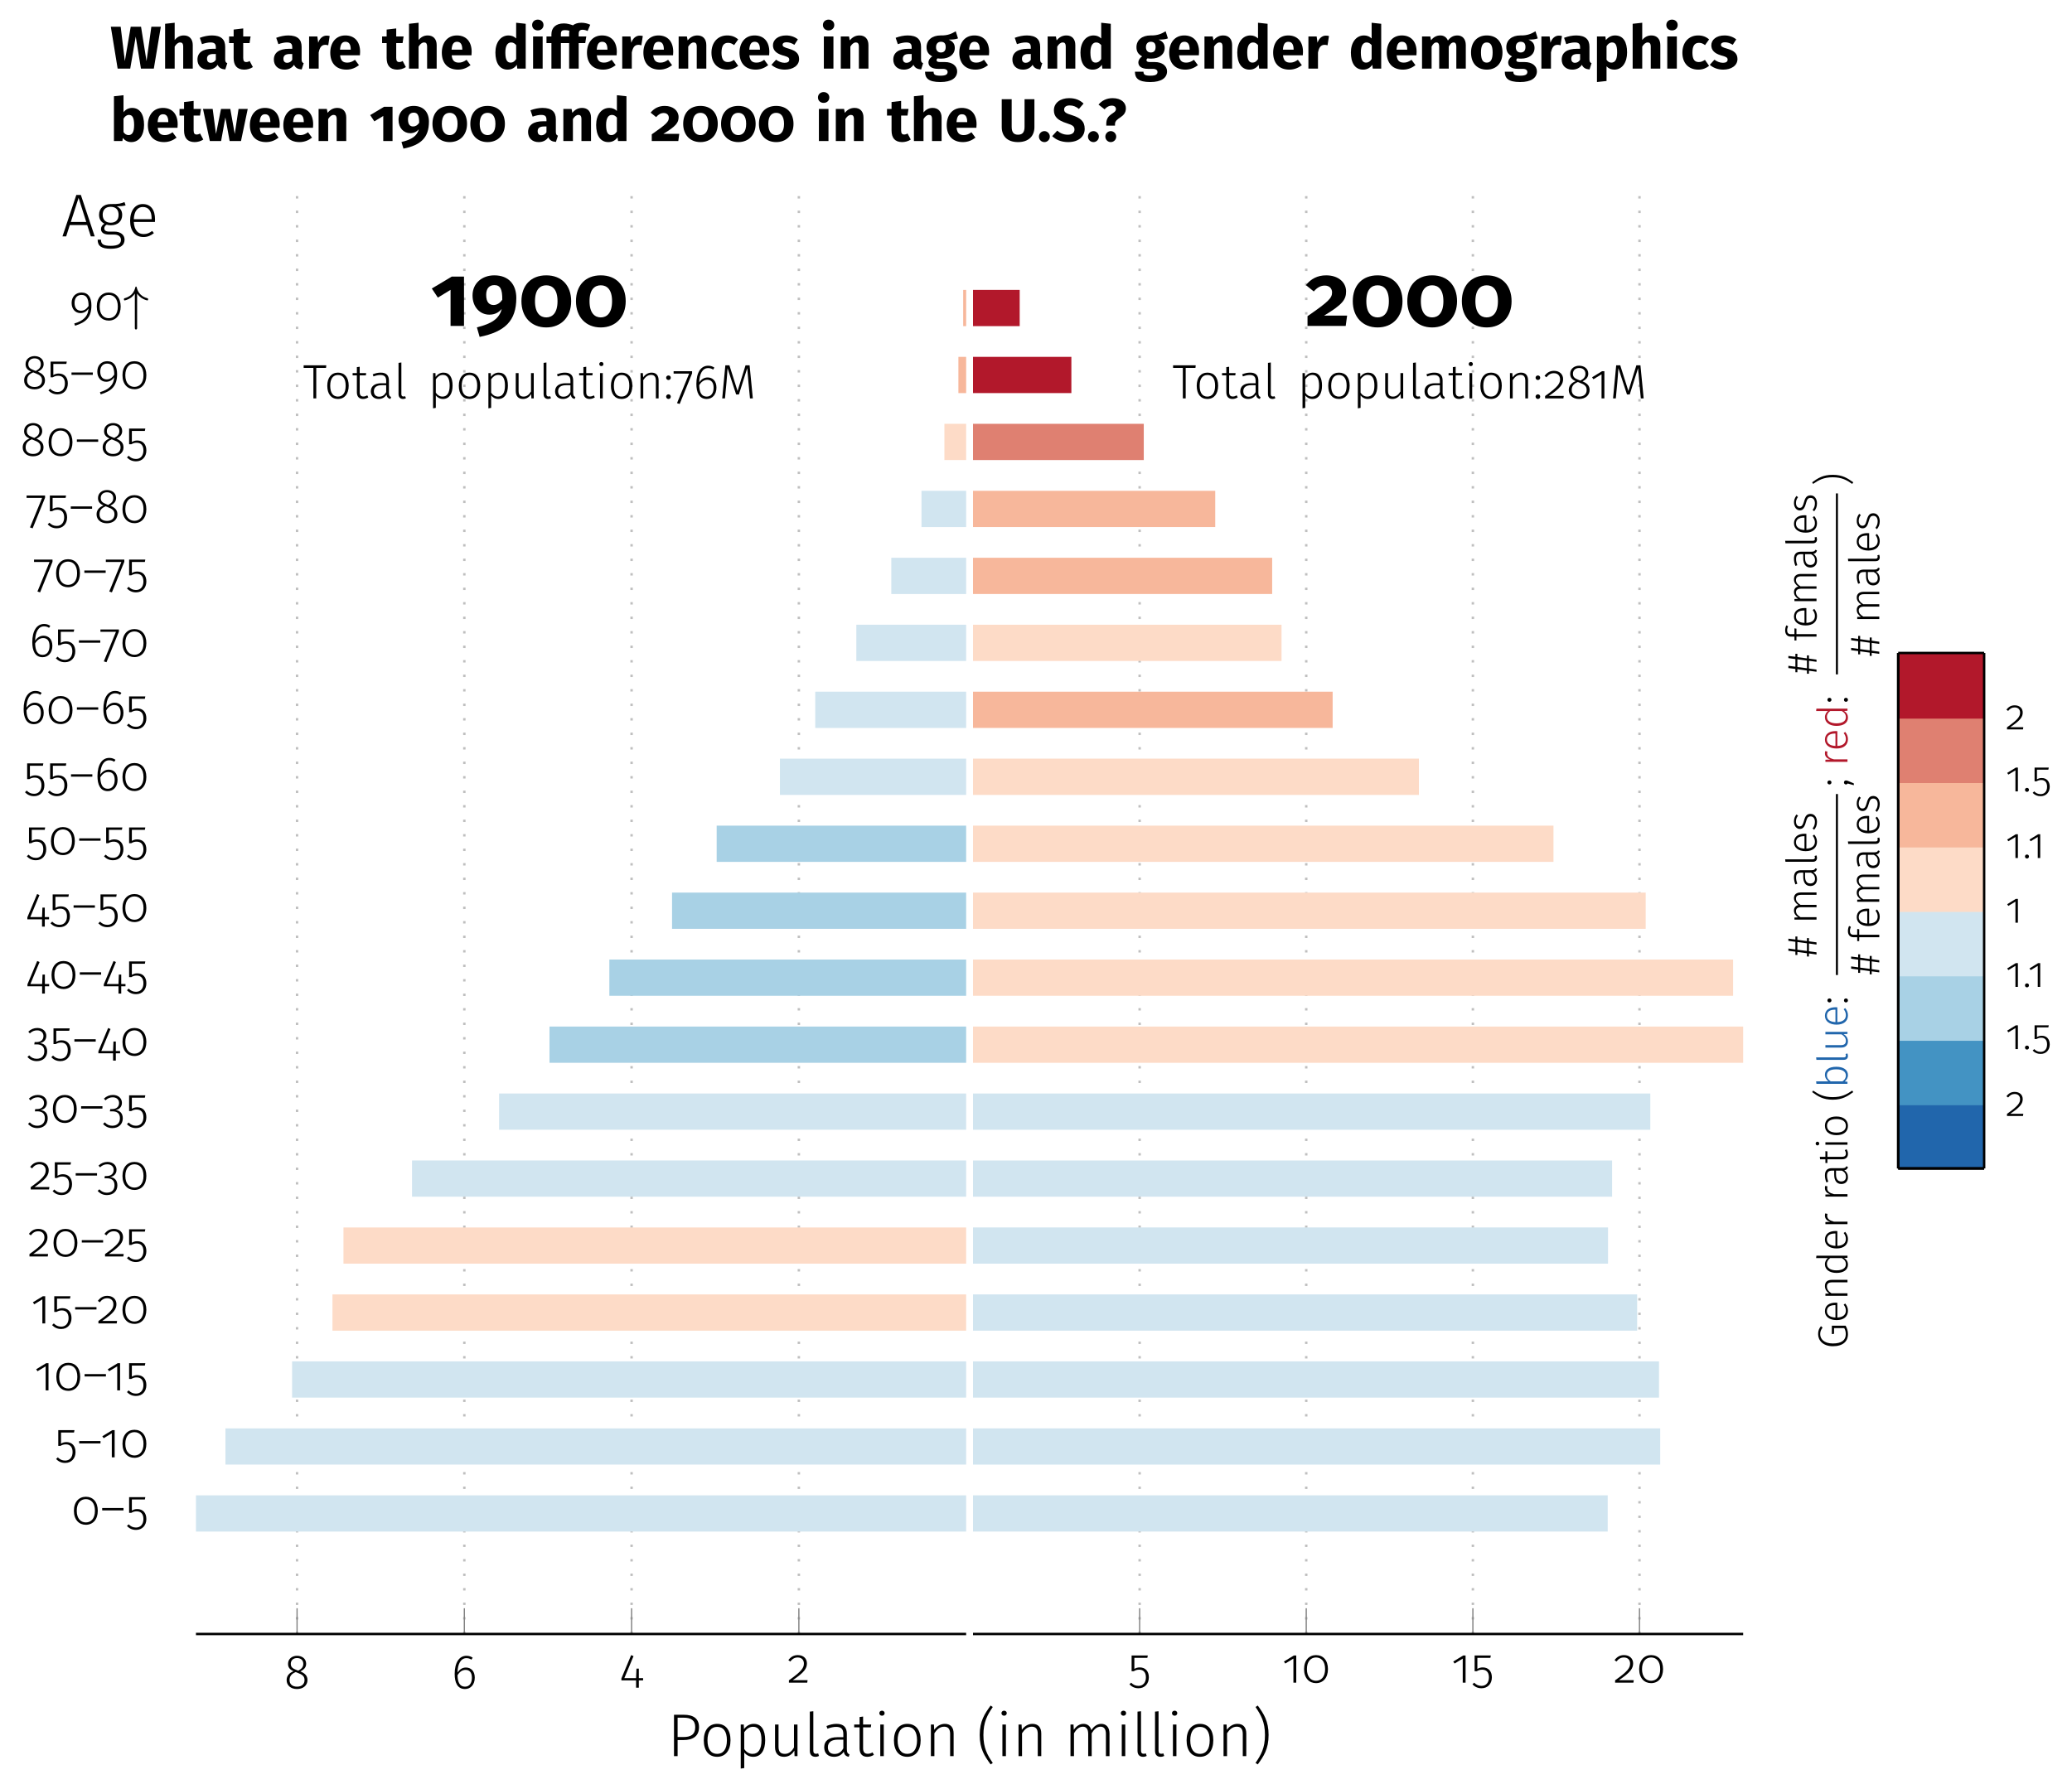 <?xml version="1.0" encoding="UTF-8"?>
<svg xmlns="http://www.w3.org/2000/svg" xmlns:xlink="http://www.w3.org/1999/xlink" width="341.746" height="295.08" viewBox="0 0 341.746 295.08">
<defs>
<g>
<g id="glyph-0-0">
<path d="M 3.281 -4.484 L 0.609 -4.484 L 0.609 -1.891 L 0.969 -1.891 C 1.266 -2.062 1.5 -2.141 1.859 -2.141 C 2.5 -2.141 2.969 -1.766 2.969 -0.875 C 2.969 -0.016 2.5 0.531 1.75 0.531 C 1.234 0.531 0.875 0.344 0.531 0 L 0.25 0.281 C 0.641 0.672 1.094 0.922 1.75 0.922 C 2.781 0.922 3.453 0.172 3.453 -0.875 C 3.453 -1.891 2.875 -2.516 1.953 -2.516 C 1.594 -2.516 1.312 -2.422 1.062 -2.266 L 1.062 -4.094 L 3.203 -4.094 Z M 3.281 -4.484 "/>
</g>
<g id="glyph-0-1">
<path d="M 2.344 -4.484 L 1.953 -4.484 L 0.312 -3.484 L 0.531 -3.156 L 1.875 -3.969 L 1.875 0 L 2.344 0 Z M 2.344 -4.484 "/>
</g>
<g id="glyph-0-2">
<path d="M 2.375 -4.547 C 1.234 -4.547 0.406 -3.688 0.406 -2.234 C 0.406 -0.75 1.25 0.078 2.375 0.078 C 3.531 0.078 4.344 -0.781 4.344 -2.234 C 4.344 -3.719 3.531 -4.547 2.375 -4.547 Z M 2.375 -4.156 C 3.203 -4.156 3.875 -3.562 3.875 -2.234 C 3.875 -0.922 3.203 -0.312 2.375 -0.312 C 1.578 -0.312 0.875 -0.906 0.875 -2.234 C 0.875 -3.547 1.562 -4.156 2.375 -4.156 Z M 2.375 -4.156 "/>
</g>
<g id="glyph-0-3">
<path d="M 1.75 -4.547 C 1.094 -4.547 0.609 -4.281 0.188 -3.719 L 0.5 -3.484 C 0.859 -3.938 1.219 -4.156 1.734 -4.156 C 2.375 -4.156 2.75 -3.75 2.75 -3.156 C 2.75 -2.453 2.406 -1.891 0.281 -0.391 L 0.281 0 L 3.297 0 L 3.359 -0.406 L 0.906 -0.406 C 2.859 -1.719 3.25 -2.375 3.25 -3.188 C 3.25 -3.953 2.688 -4.547 1.75 -4.547 Z M 1.75 -4.547 "/>
</g>
<g id="glyph-0-4">
<path d="M 3.781 -0.75 L 3.078 -0.75 L 3.078 -2.312 L 2.688 -2.312 L 2.625 -0.75 L 0.688 -0.75 L 2.203 -4.375 L 1.812 -4.547 L 0.203 -0.703 L 0.203 -0.375 L 2.625 -0.375 L 2.625 0.828 L 3.078 0.828 L 3.078 -0.375 L 3.781 -0.375 Z M 3.781 -0.75 "/>
</g>
<g id="glyph-0-5">
<path d="M 2.391 -3.453 C 1.797 -3.453 1.344 -3.141 1 -2.641 C 1.031 -4.031 1.531 -5 2.469 -5 C 2.797 -5 3.031 -4.922 3.297 -4.75 L 3.5 -5.078 C 3.219 -5.266 2.906 -5.391 2.484 -5.391 C 1.25 -5.391 0.531 -4.234 0.531 -2.391 C 0.531 -1 0.969 0.094 2.234 0.094 C 3.156 0.094 3.844 -0.625 3.844 -1.781 C 3.844 -2.922 3.172 -3.453 2.391 -3.453 Z M 2.234 -0.297 C 1.375 -0.297 1.031 -1 1 -2.172 C 1.297 -2.703 1.75 -3.062 2.328 -3.062 C 2.938 -3.062 3.375 -2.688 3.375 -1.766 C 3.375 -0.906 2.984 -0.297 2.234 -0.297 Z M 2.234 -0.297 "/>
</g>
<g id="glyph-0-6">
<path d="M 2.688 -2.812 C 3.328 -3.141 3.641 -3.5 3.641 -4.078 C 3.641 -4.953 2.906 -5.391 2.141 -5.391 C 1.375 -5.391 0.656 -4.922 0.656 -4.062 C 0.656 -3.469 0.938 -3.125 1.562 -2.844 C 0.844 -2.562 0.422 -2.078 0.422 -1.375 C 0.422 -0.516 1.094 0.094 2.125 0.094 C 3.141 0.094 3.859 -0.5 3.859 -1.375 C 3.859 -2.094 3.469 -2.484 2.688 -2.812 Z M 1.109 -4.062 C 1.109 -4.672 1.547 -5.016 2.141 -5.016 C 2.75 -5.016 3.172 -4.672 3.172 -4.062 C 3.172 -3.562 2.922 -3.25 2.344 -2.938 L 2.094 -3.031 C 1.391 -3.297 1.109 -3.531 1.109 -4.062 Z M 2.141 -0.297 C 1.406 -0.297 0.906 -0.672 0.906 -1.375 C 0.906 -2.016 1.219 -2.422 1.922 -2.703 L 2.203 -2.594 C 3.031 -2.281 3.375 -2.031 3.375 -1.375 C 3.375 -0.688 2.875 -0.297 2.141 -0.297 Z M 2.141 -0.297 "/>
</g>
<g id="glyph-0-7">
<path d="M 0.312 -2.297 L 3.828 -2.297 L 3.828 -2.688 L 0.312 -2.688 Z M 0.312 -2.297 "/>
</g>
<g id="glyph-0-8">
<path d="M 1.797 -4.547 C 1.234 -4.547 0.734 -4.344 0.312 -3.938 L 0.562 -3.656 C 0.953 -4.016 1.312 -4.156 1.766 -4.156 C 2.406 -4.156 2.812 -3.781 2.812 -3.219 C 2.812 -2.531 2.281 -2.219 1.672 -2.219 L 1.359 -2.219 L 1.297 -1.844 L 1.703 -1.844 C 2.484 -1.844 2.953 -1.5 2.953 -0.688 C 2.953 0.031 2.516 0.531 1.688 0.531 C 1.219 0.531 0.812 0.359 0.453 -0.031 L 0.172 0.234 C 0.562 0.672 1.062 0.922 1.703 0.922 C 2.781 0.922 3.422 0.234 3.422 -0.672 C 3.422 -1.547 2.922 -1.984 2.234 -2.047 C 2.844 -2.156 3.281 -2.578 3.281 -3.25 C 3.281 -3.953 2.734 -4.547 1.797 -4.547 Z M 1.797 -4.547 "/>
</g>
<g id="glyph-0-9">
<path d="M 3.188 -4.484 L 0.141 -4.484 L 0.141 -4.094 L 2.703 -4.094 L 0.703 0.781 L 1.141 0.922 L 3.188 -4.125 Z M 3.188 -4.484 "/>
</g>
<g id="glyph-0-10">
<path d="M 2.062 -4.547 C 1.125 -4.547 0.422 -3.891 0.422 -2.828 C 0.422 -1.797 1.047 -1.156 1.891 -1.156 C 2.469 -1.156 2.906 -1.453 3.203 -1.891 C 3.125 -0.562 2.281 0.141 0.859 0.562 L 0.984 0.922 C 2.781 0.375 3.688 -0.438 3.688 -2.438 C 3.688 -3.719 3.172 -4.547 2.062 -4.547 Z M 1.969 -1.547 C 1.328 -1.547 0.906 -1.984 0.906 -2.828 C 0.906 -3.672 1.344 -4.156 2.062 -4.156 C 2.875 -4.156 3.219 -3.547 3.219 -2.328 C 2.891 -1.844 2.516 -1.547 1.969 -1.547 Z M 1.969 -1.547 "/>
</g>
<g id="glyph-0-11">
<path d="M 3.859 -5.453 L 0.125 -5.453 L 0.125 -5.031 L 1.734 -5.031 L 1.734 0 L 2.203 0 L 2.203 -5.031 L 3.812 -5.031 Z M 3.859 -5.453 "/>
</g>
<g id="glyph-0-12">
<path d="M 2.281 -4.25 C 1.188 -4.25 0.516 -3.422 0.516 -2.078 C 0.516 -0.734 1.156 0.094 2.266 0.094 C 3.375 0.094 4.047 -0.75 4.047 -2.094 C 4.047 -3.453 3.391 -4.25 2.281 -4.25 Z M 2.281 -3.859 C 3.078 -3.859 3.547 -3.266 3.547 -2.094 C 3.547 -0.906 3.062 -0.297 2.266 -0.297 C 1.469 -0.297 1 -0.906 1 -2.078 C 1 -3.281 1.484 -3.859 2.281 -3.859 Z M 2.281 -3.859 "/>
</g>
<g id="glyph-0-13">
<path d="M 2.562 -0.5 C 2.344 -0.375 2.156 -0.312 1.922 -0.312 C 1.5 -0.312 1.312 -0.547 1.312 -1.031 L 1.312 -3.797 L 2.328 -3.797 L 2.375 -4.172 L 1.312 -4.172 L 1.312 -5.219 L 0.844 -5.156 L 0.844 -4.172 L 0.141 -4.172 L 0.141 -3.797 L 0.844 -3.797 L 0.844 -1.016 C 0.844 -0.281 1.234 0.094 1.859 0.094 C 2.203 0.094 2.484 -0.016 2.734 -0.172 Z M 2.562 -0.5 "/>
</g>
<g id="glyph-0-14">
<path d="M 3.391 -0.922 L 3.391 -2.938 C 3.391 -3.781 2.984 -4.25 2.031 -4.25 C 1.594 -4.25 1.172 -4.156 0.719 -3.969 L 0.844 -3.625 C 1.25 -3.781 1.641 -3.859 1.969 -3.859 C 2.656 -3.859 2.938 -3.562 2.938 -2.906 L 2.938 -2.5 L 2.141 -2.5 C 1.062 -2.5 0.406 -2.031 0.406 -1.156 C 0.406 -0.422 0.891 0.094 1.703 0.094 C 2.25 0.094 2.688 -0.141 3 -0.609 C 3.062 -0.172 3.281 0.016 3.641 0.094 L 3.75 -0.234 C 3.516 -0.328 3.391 -0.469 3.391 -0.922 Z M 1.781 -0.281 C 1.234 -0.281 0.906 -0.609 0.906 -1.172 C 0.906 -1.844 1.375 -2.172 2.203 -2.172 L 2.938 -2.172 L 2.938 -1.031 C 2.672 -0.547 2.312 -0.281 1.781 -0.281 Z M 1.781 -0.281 "/>
</g>
<g id="glyph-0-15">
<path d="M 1.531 0.094 C 1.703 0.094 1.875 0.047 2 -0.031 L 1.875 -0.359 C 1.797 -0.328 1.688 -0.312 1.578 -0.312 C 1.359 -0.312 1.25 -0.453 1.25 -0.719 L 1.25 -5.922 L 0.781 -5.859 L 0.781 -0.703 C 0.781 -0.172 1.094 0.094 1.531 0.094 Z M 1.531 0.094 "/>
</g>
<g id="glyph-0-16">
<path d="M 2.547 -4.25 C 2.016 -4.25 1.562 -3.984 1.266 -3.547 L 1.234 -4.172 L 0.844 -4.172 L 0.844 1.641 L 1.297 1.562 L 1.297 -0.484 C 1.562 -0.156 1.953 0.094 2.484 0.094 C 3.516 0.094 4.062 -0.781 4.062 -2.109 C 4.062 -3.453 3.578 -4.25 2.547 -4.25 Z M 2.406 -0.297 C 1.922 -0.297 1.562 -0.547 1.297 -0.938 L 1.297 -3.156 C 1.578 -3.547 1.938 -3.875 2.469 -3.875 C 3.203 -3.875 3.578 -3.297 3.578 -2.109 C 3.578 -0.906 3.156 -0.297 2.406 -0.297 Z M 2.406 -0.297 "/>
</g>
<g id="glyph-0-17">
<path d="M 3.75 -4.172 L 3.297 -4.172 L 3.297 -1.141 C 3 -0.656 2.625 -0.297 2.078 -0.297 C 1.531 -0.297 1.25 -0.578 1.25 -1.234 L 1.25 -4.172 L 0.781 -4.172 L 0.781 -1.188 C 0.781 -0.359 1.234 0.094 1.969 0.094 C 2.609 0.094 3.047 -0.25 3.328 -0.734 L 3.359 0 L 3.75 0 Z M 3.75 -4.172 "/>
</g>
<g id="glyph-0-18">
<path d="M 1.062 -6 C 0.859 -6 0.719 -5.844 0.719 -5.672 C 0.719 -5.484 0.859 -5.328 1.062 -5.328 C 1.281 -5.328 1.406 -5.484 1.406 -5.672 C 1.406 -5.844 1.281 -6 1.062 -6 Z M 1.297 -4.172 L 0.844 -4.172 L 0.844 0 L 1.297 0 Z M 1.297 -4.172 "/>
</g>
<g id="glyph-0-19">
<path d="M 2.672 -4.25 C 2.078 -4.25 1.609 -3.938 1.281 -3.469 L 1.234 -4.172 L 0.844 -4.172 L 0.844 0 L 1.297 0 L 1.297 -3.016 C 1.641 -3.531 2.031 -3.875 2.594 -3.875 C 3.094 -3.875 3.375 -3.609 3.375 -2.922 L 3.375 0 L 3.828 0 L 3.828 -2.984 C 3.828 -3.781 3.438 -4.25 2.672 -4.25 Z M 2.672 -4.25 "/>
</g>
<g id="glyph-0-20">
<path d="M 0.828 -3.781 C 0.609 -3.781 0.438 -3.625 0.438 -3.406 C 0.438 -3.203 0.609 -3.031 0.828 -3.031 C 1.047 -3.031 1.203 -3.203 1.203 -3.406 C 1.203 -3.625 1.047 -3.781 0.828 -3.781 Z M 0.828 -0.672 C 0.609 -0.672 0.438 -0.5 0.438 -0.297 C 0.438 -0.078 0.609 0.094 0.828 0.094 C 1.047 0.094 1.203 -0.078 1.203 -0.297 C 1.203 -0.5 1.047 -0.672 0.828 -0.672 Z M 0.828 -0.672 "/>
</g>
<g id="glyph-0-21">
<path d="M 5.062 -5.453 L 4.391 -5.453 L 3.078 -1.219 L 1.734 -5.453 L 1.062 -5.453 L 0.547 0 L 1 0 L 1.25 -2.625 C 1.312 -3.469 1.406 -4.453 1.422 -4.984 L 2.844 -0.641 L 3.297 -0.641 L 4.672 -4.984 C 4.703 -4.5 4.797 -3.484 4.875 -2.609 L 5.125 0 L 5.594 0 Z M 5.062 -5.453 "/>
</g>
<g id="glyph-1-0">
<path d="M 2.297 -4.375 C 2.516 -4.062 2.75 -3.844 2.969 -3.688 C 3.484 -3.328 3.969 -3.25 3.984 -3.25 C 4.109 -3.25 4.109 -3.375 4.109 -3.422 C 4.109 -3.531 4.094 -3.578 4 -3.609 C 2.578 -3.969 2.312 -5.062 2.219 -5.438 C 2.219 -5.469 2.188 -5.531 2.109 -5.531 C 2.094 -5.531 2.031 -5.516 2.016 -5.438 C 1.938 -5.172 1.828 -4.688 1.391 -4.25 C 0.938 -3.797 0.453 -3.672 0.219 -3.609 C 0.125 -3.578 0.125 -3.5 0.125 -3.422 C 0.125 -3.375 0.125 -3.25 0.234 -3.25 C 0.25 -3.25 0.75 -3.328 1.297 -3.703 C 1.516 -3.875 1.75 -4.109 1.922 -4.375 L 1.922 1.25 C 1.922 1.375 1.922 1.547 2.109 1.547 C 2.297 1.547 2.297 1.375 2.297 1.25 Z M 2.297 -4.375 "/>
</g>
<g id="glyph-2-0">
<path d="M 1.531 -3.969 C 0.953 -3.969 0.531 -3.75 0.156 -3.25 L 0.438 -3.047 C 0.75 -3.438 1.062 -3.625 1.516 -3.625 C 2.078 -3.625 2.406 -3.281 2.406 -2.766 C 2.406 -2.141 2.094 -1.656 0.25 -0.344 L 0.25 0 L 2.891 0 L 2.938 -0.359 L 0.781 -0.359 C 2.5 -1.5 2.844 -2.078 2.844 -2.781 C 2.844 -3.453 2.359 -3.969 1.531 -3.969 Z M 1.531 -3.969 "/>
</g>
<g id="glyph-2-1">
<path d="M 2.047 -3.922 L 1.703 -3.922 L 0.281 -3.047 L 0.469 -2.766 L 1.641 -3.469 L 1.641 0 L 2.047 0 Z M 2.047 -3.922 "/>
</g>
<g id="glyph-2-2">
<path d="M 0.719 -0.578 C 0.531 -0.578 0.391 -0.438 0.391 -0.266 C 0.391 -0.062 0.531 0.078 0.719 0.078 C 0.922 0.078 1.047 -0.062 1.047 -0.266 C 1.047 -0.438 0.922 -0.578 0.719 -0.578 Z M 0.719 -0.578 "/>
</g>
<g id="glyph-2-3">
<path d="M 2.875 -3.922 L 0.531 -3.922 L 0.531 -1.656 L 0.844 -1.656 C 1.094 -1.797 1.312 -1.875 1.625 -1.875 C 2.188 -1.875 2.594 -1.547 2.594 -0.766 C 2.594 -0.016 2.188 0.453 1.531 0.453 C 1.078 0.453 0.766 0.297 0.469 0 L 0.219 0.25 C 0.562 0.594 0.969 0.797 1.531 0.797 C 2.438 0.797 3.031 0.141 3.031 -0.766 C 3.031 -1.656 2.516 -2.203 1.719 -2.203 C 1.391 -2.203 1.141 -2.125 0.922 -1.984 L 0.922 -3.578 L 2.797 -3.578 Z M 2.875 -3.922 "/>
</g>
<g id="glyph-3-0">
<path d="M 8.344 -6.906 L 6.781 -6.906 L 5.984 -1.234 L 5.078 -6.906 L 3.375 -6.906 L 2.406 -1.234 L 1.719 -6.906 L 0.094 -6.906 L 1.219 0 L 3.297 0 L 4.203 -5.281 L 5.062 0 L 7.188 0 Z M 8.344 -6.906 "/>
</g>
<g id="glyph-3-1">
<path d="M 3.703 -5.469 C 3.078 -5.469 2.609 -5.219 2.188 -4.719 L 2.188 -7.562 L 0.609 -7.391 L 0.609 0 L 2.188 0 L 2.188 -3.625 C 2.453 -4.062 2.75 -4.312 3.094 -4.312 C 3.406 -4.312 3.594 -4.156 3.594 -3.594 L 3.594 0 L 5.172 0 L 5.172 -3.875 C 5.172 -4.875 4.609 -5.469 3.703 -5.469 Z M 3.703 -5.469 "/>
</g>
<g id="glyph-3-2">
<path d="M 4.812 -1.531 L 4.812 -3.594 C 4.812 -4.812 4.141 -5.469 2.609 -5.469 C 2.016 -5.469 1.281 -5.328 0.625 -5.078 L 0.984 -4.031 C 1.5 -4.219 2.031 -4.312 2.359 -4.312 C 3.016 -4.312 3.266 -4.125 3.266 -3.5 L 3.266 -3.266 L 2.719 -3.266 C 1.125 -3.266 0.234 -2.641 0.234 -1.484 C 0.234 -0.516 0.906 0.172 1.969 0.172 C 2.594 0.172 3.188 -0.047 3.562 -0.625 C 3.812 -0.094 4.219 0.094 4.828 0.141 L 5.156 -0.891 C 4.922 -0.984 4.812 -1.125 4.812 -1.531 Z M 2.422 -0.953 C 2.031 -0.953 1.812 -1.203 1.812 -1.625 C 1.812 -2.156 2.156 -2.406 2.875 -2.406 L 3.266 -2.406 L 3.266 -1.453 C 3.078 -1.141 2.781 -0.953 2.422 -0.953 Z M 2.422 -0.953 "/>
</g>
<g id="glyph-3-3">
<path d="M 3.406 -1.25 C 3.203 -1.125 3.016 -1.078 2.844 -1.078 C 2.516 -1.078 2.344 -1.25 2.344 -1.766 L 2.344 -4.203 L 3.391 -4.203 L 3.562 -5.297 L 2.344 -5.297 L 2.344 -6.625 L 0.766 -6.438 L 0.766 -5.297 L 0.016 -5.297 L 0.016 -4.203 L 0.766 -4.203 L 0.766 -1.75 C 0.766 -0.5 1.328 0.156 2.5 0.172 C 2.984 0.172 3.531 0.031 3.938 -0.25 Z M 3.406 -1.25 "/>
</g>
<g id="glyph-3-4">
<path d="M 3.484 -5.438 C 2.875 -5.438 2.359 -5 2.109 -4.266 L 1.969 -5.297 L 0.609 -5.297 L 0.609 0 L 2.188 0 L 2.188 -2.656 C 2.359 -3.453 2.625 -3.922 3.281 -3.922 C 3.453 -3.922 3.594 -3.891 3.766 -3.844 L 4 -5.375 C 3.828 -5.422 3.672 -5.438 3.484 -5.438 Z M 3.484 -5.438 "/>
</g>
<g id="glyph-3-5">
<path d="M 5.234 -2.75 C 5.234 -4.469 4.312 -5.469 2.797 -5.469 C 1.188 -5.469 0.312 -4.203 0.312 -2.625 C 0.312 -0.969 1.219 0.172 2.984 0.172 C 3.844 0.172 4.516 -0.156 5.047 -0.562 L 4.391 -1.453 C 3.938 -1.125 3.562 -0.984 3.125 -0.984 C 2.484 -0.984 2.031 -1.234 1.938 -2.188 L 5.203 -2.188 C 5.219 -2.344 5.234 -2.578 5.234 -2.75 Z M 3.688 -3.125 L 1.922 -3.125 C 2 -4.094 2.297 -4.422 2.828 -4.422 C 3.453 -4.422 3.672 -3.922 3.688 -3.203 Z M 3.688 -3.125 "/>
</g>
<g id="glyph-3-6">
<path d="M 3.734 -7.562 L 3.734 -4.969 C 3.422 -5.281 3 -5.469 2.484 -5.469 C 1.172 -5.469 0.312 -4.297 0.312 -2.656 C 0.312 -0.953 0.984 0.172 2.328 0.172 C 3.047 0.172 3.531 -0.172 3.844 -0.625 L 3.922 0 L 5.312 0 L 5.312 -7.391 Z M 2.828 -0.984 C 2.312 -0.984 1.953 -1.328 1.953 -2.656 C 1.953 -3.844 2.359 -4.312 2.906 -4.312 C 3.266 -4.312 3.5 -4.141 3.734 -3.875 L 3.734 -1.578 C 3.484 -1.188 3.203 -0.984 2.828 -0.984 Z M 2.828 -0.984 "/>
</g>
<g id="glyph-3-7">
<path d="M 1.391 -8.078 C 0.844 -8.078 0.453 -7.703 0.453 -7.188 C 0.453 -6.672 0.844 -6.297 1.391 -6.297 C 1.938 -6.297 2.328 -6.672 2.328 -7.188 C 2.328 -7.703 1.938 -8.078 1.391 -8.078 Z M 2.188 -5.297 L 0.609 -5.297 L 0.609 0 L 2.188 0 Z M 2.188 -5.297 "/>
</g>
<g id="glyph-3-8">
<path d="M 5.984 -6.406 C 6.219 -6.406 6.516 -6.344 6.812 -6.203 L 7.25 -7.234 C 6.859 -7.422 6.344 -7.562 5.797 -7.562 C 5.188 -7.562 4.719 -7.406 4.391 -7.141 C 3.922 -7.312 3.453 -7.453 2.891 -7.453 C 1.5 -7.453 0.844 -6.672 0.844 -5.656 L 0.844 -5.297 L 0.031 -5.297 L 0.031 -4.203 L 0.844 -4.203 L 0.844 0 L 2.406 0 L 2.406 -4.203 L 3.766 -4.203 L 3.766 0 L 5.344 0 L 5.344 -4.203 L 6.422 -4.203 L 6.594 -5.297 L 5.344 -5.297 L 5.344 -5.703 C 5.344 -6.203 5.531 -6.406 5.984 -6.406 Z M 3.766 -5.297 L 2.406 -5.297 L 2.406 -5.719 C 2.406 -6.172 2.578 -6.344 3.062 -6.344 C 3.344 -6.344 3.562 -6.312 3.812 -6.234 C 3.781 -6.094 3.766 -5.938 3.766 -5.766 Z M 3.766 -5.297 "/>
</g>
<g id="glyph-3-9">
<path d="M 3.703 -5.469 C 3.047 -5.469 2.531 -5.188 2.094 -4.656 L 1.969 -5.297 L 0.609 -5.297 L 0.609 0 L 2.188 0 L 2.188 -3.625 C 2.453 -4.062 2.75 -4.312 3.094 -4.312 C 3.406 -4.312 3.594 -4.156 3.594 -3.594 L 3.594 0 L 5.172 0 L 5.172 -3.875 C 5.172 -4.875 4.625 -5.469 3.703 -5.469 Z M 3.703 -5.469 "/>
</g>
<g id="glyph-3-10">
<path d="M 2.906 -5.469 C 1.328 -5.469 0.312 -4.281 0.312 -2.609 C 0.312 -0.922 1.312 0.172 2.938 0.172 C 3.672 0.172 4.234 -0.062 4.719 -0.453 L 4.031 -1.438 C 3.656 -1.203 3.406 -1.078 3.016 -1.078 C 2.391 -1.078 1.969 -1.438 1.969 -2.609 C 1.969 -3.797 2.359 -4.25 3.047 -4.25 C 3.406 -4.25 3.703 -4.141 4.047 -3.875 L 4.719 -4.812 C 4.219 -5.25 3.656 -5.469 2.906 -5.469 Z M 2.906 -5.469 "/>
</g>
<g id="glyph-3-11">
<path d="M 2.484 -5.469 C 1.141 -5.469 0.312 -4.75 0.312 -3.844 C 0.312 -3.031 0.844 -2.5 1.891 -2.188 C 2.844 -1.922 3 -1.812 3 -1.453 C 3 -1.141 2.719 -0.953 2.234 -0.953 C 1.719 -0.953 1.219 -1.172 0.828 -1.469 L 0.062 -0.625 C 0.578 -0.156 1.359 0.172 2.266 0.172 C 3.594 0.172 4.625 -0.484 4.625 -1.578 C 4.625 -2.516 4.031 -2.953 2.984 -3.266 C 2.047 -3.531 1.906 -3.656 1.906 -3.938 C 1.906 -4.172 2.109 -4.344 2.547 -4.344 C 3 -4.344 3.438 -4.188 3.844 -3.922 L 4.422 -4.812 C 3.938 -5.219 3.25 -5.469 2.484 -5.469 Z M 2.484 -5.469 "/>
</g>
<g id="glyph-3-12">
<path d="M 5.125 -6.156 C 4.484 -5.766 3.812 -5.438 2.625 -5.469 C 1.25 -5.469 0.312 -4.719 0.312 -3.531 C 0.312 -2.844 0.578 -2.375 1.25 -2.016 C 0.875 -1.781 0.625 -1.391 0.625 -1 C 0.625 -0.422 1.094 0.047 2.25 0.047 L 3.016 0.047 C 3.547 0.047 3.781 0.266 3.781 0.562 C 3.781 0.906 3.562 1.172 2.625 1.172 C 1.672 1.172 1.469 0.969 1.469 0.516 L 0.062 0.516 C 0.062 1.562 0.594 2.219 2.594 2.219 C 4.406 2.219 5.359 1.547 5.359 0.453 C 5.359 -0.422 4.578 -1.078 3.344 -1.078 L 2.547 -1.078 C 2.031 -1.078 1.969 -1.234 1.969 -1.391 C 1.969 -1.516 2.031 -1.641 2.141 -1.688 C 2.328 -1.656 2.516 -1.641 2.734 -1.641 C 4.109 -1.641 4.969 -2.375 4.969 -3.406 C 4.969 -4.094 4.641 -4.484 3.969 -4.781 C 4.641 -4.781 5.125 -4.828 5.5 -4.984 Z M 2.672 -4.422 C 3.203 -4.422 3.469 -4.156 3.469 -3.562 C 3.469 -2.953 3.188 -2.656 2.672 -2.656 C 2.188 -2.656 1.875 -2.969 1.875 -3.547 C 1.875 -4.094 2.188 -4.422 2.672 -4.422 Z M 2.672 -4.422 "/>
</g>
<g id="glyph-3-13">
<path d="M 6.453 -5.469 C 5.781 -5.469 5.297 -5.188 4.875 -4.625 C 4.672 -5.156 4.219 -5.469 3.625 -5.469 C 2.984 -5.469 2.5 -5.188 2.094 -4.672 L 1.969 -5.297 L 0.609 -5.297 L 0.609 0 L 2.188 0 L 2.188 -3.625 C 2.406 -4.062 2.656 -4.312 2.984 -4.312 C 3.234 -4.312 3.438 -4.156 3.438 -3.594 L 3.438 0 L 5.016 0 L 5.016 -3.625 C 5.25 -4.062 5.484 -4.312 5.828 -4.312 C 6.062 -4.312 6.266 -4.156 6.266 -3.594 L 6.266 0 L 7.828 0 L 7.828 -3.875 C 7.828 -4.875 7.281 -5.469 6.453 -5.469 Z M 6.453 -5.469 "/>
</g>
<g id="glyph-3-14">
<path d="M 2.906 -5.469 C 1.297 -5.469 0.312 -4.344 0.312 -2.656 C 0.312 -0.875 1.312 0.172 2.906 0.172 C 4.531 0.172 5.5 -0.953 5.5 -2.641 C 5.5 -4.422 4.531 -5.469 2.906 -5.469 Z M 2.906 -4.312 C 3.547 -4.312 3.875 -3.812 3.875 -2.641 C 3.875 -1.5 3.547 -0.984 2.906 -0.984 C 2.266 -0.984 1.953 -1.469 1.953 -2.656 C 1.953 -3.797 2.266 -4.312 2.906 -4.312 Z M 2.906 -4.312 "/>
</g>
<g id="glyph-3-15">
<path d="M 3.594 -5.469 C 3.078 -5.469 2.516 -5.25 2.078 -4.703 L 2 -5.297 L 0.609 -5.297 L 0.609 2.219 L 2.188 2.047 L 2.188 -0.375 C 2.516 -0.016 2.953 0.172 3.469 0.172 C 4.781 0.172 5.578 -1.031 5.578 -2.656 C 5.578 -4.375 4.969 -5.469 3.594 -5.469 Z M 2.984 -0.984 C 2.656 -0.984 2.406 -1.141 2.188 -1.453 L 2.188 -3.688 C 2.406 -4.078 2.734 -4.312 3.094 -4.312 C 3.625 -4.312 3.938 -3.953 3.938 -2.641 C 3.938 -1.453 3.562 -0.984 2.984 -0.984 Z M 2.984 -0.984 "/>
</g>
<g id="glyph-3-16">
<path d="M 3.609 -5.469 C 3.016 -5.469 2.5 -5.188 2.188 -4.75 L 2.188 -7.562 L 0.609 -7.391 L 0.609 0 L 2 0 L 2.078 -0.516 C 2.406 -0.094 2.875 0.172 3.469 0.172 C 4.781 0.172 5.578 -1 5.578 -2.641 C 5.578 -4.422 4.875 -5.469 3.609 -5.469 Z M 3.016 -0.984 C 2.672 -0.984 2.375 -1.172 2.188 -1.484 L 2.188 -3.688 C 2.406 -4.078 2.719 -4.312 3.078 -4.312 C 3.578 -4.312 3.938 -3.984 3.938 -2.641 C 3.938 -1.406 3.562 -0.984 3.016 -0.984 Z M 3.016 -0.984 "/>
</g>
<g id="glyph-3-17">
<path d="M 7.422 -5.297 L 5.906 -5.297 L 5.281 -1.172 L 4.547 -5.297 L 3.016 -5.297 L 2.188 -1.172 L 1.641 -5.297 L 0.047 -5.297 L 1.172 0 L 3.031 0 L 3.734 -3.891 L 4.438 0 L 6.312 0 Z M 7.422 -5.297 "/>
</g>
<g id="glyph-3-18">
<path d="M 3.781 -5.656 L 2.391 -5.656 L 0.094 -4.281 L 0.781 -3.25 L 2.25 -4.141 L 2.25 0 L 3.781 0 Z M 3.781 -5.656 "/>
</g>
<g id="glyph-3-19">
<path d="M 2.766 -5.797 C 1.359 -5.797 0.266 -4.891 0.266 -3.5 C 0.266 -2.141 1.141 -1.297 2.188 -1.297 C 2.828 -1.297 3.266 -1.562 3.609 -1.938 C 3.328 -0.844 2.453 -0.25 0.75 0.156 L 1.078 1.25 C 3.953 0.672 5.281 -0.562 5.281 -3.203 C 5.281 -4.719 4.422 -5.797 2.766 -5.797 Z M 2.672 -2.406 C 2.188 -2.406 1.828 -2.688 1.828 -3.562 C 1.828 -4.297 2.188 -4.688 2.766 -4.688 C 3.422 -4.688 3.672 -4.234 3.672 -3.016 C 3.406 -2.609 3.062 -2.406 2.672 -2.406 Z M 2.672 -2.406 "/>
</g>
<g id="glyph-3-20">
<path d="M 3.125 -5.797 C 1.344 -5.797 0.281 -4.625 0.281 -2.828 C 0.281 -1.047 1.391 0.172 3.125 0.172 C 4.859 0.172 5.984 -1.047 5.984 -2.828 C 5.984 -4.625 4.906 -5.797 3.125 -5.797 Z M 3.125 -4.656 C 3.812 -4.656 4.422 -4.203 4.422 -2.828 C 4.422 -1.469 3.812 -0.984 3.125 -0.984 C 2.438 -0.984 1.828 -1.469 1.828 -2.828 C 1.828 -4.203 2.438 -4.656 3.125 -4.656 Z M 3.125 -4.656 "/>
</g>
<g id="glyph-3-21">
<path d="M 2.391 -5.797 C 1.406 -5.797 0.641 -5.406 0.062 -4.688 L 0.969 -3.953 C 1.375 -4.422 1.75 -4.625 2.219 -4.625 C 2.734 -4.625 3.062 -4.312 3.062 -3.844 C 3.062 -3.203 2.688 -2.797 0.25 -1.109 L 0.25 0 L 4.625 0 L 4.781 -1.188 L 2.156 -1.188 C 4.281 -2.469 4.672 -3.031 4.672 -3.969 C 4.672 -4.969 3.812 -5.797 2.391 -5.797 Z M 2.391 -5.797 "/>
</g>
<g id="glyph-3-22">
<path d="M 5.938 -6.906 L 4.312 -6.906 L 4.312 -2.359 C 4.312 -1.469 3.984 -1.047 3.234 -1.047 C 2.5 -1.047 2.188 -1.469 2.188 -2.359 L 2.188 -6.906 L 0.547 -6.906 L 0.547 -2.297 C 0.547 -0.844 1.438 0.172 3.234 0.172 C 5.047 0.172 5.938 -0.891 5.938 -2.297 Z M 5.938 -6.906 "/>
</g>
<g id="glyph-3-23">
<path d="M 1.203 -1.641 C 0.688 -1.641 0.297 -1.219 0.297 -0.734 C 0.297 -0.234 0.688 0.172 1.203 0.172 C 1.688 0.172 2.094 -0.234 2.094 -0.734 C 2.094 -1.219 1.688 -1.641 1.203 -1.641 Z M 1.203 -1.641 "/>
</g>
<g id="glyph-3-24">
<path d="M 2.875 -7.078 C 1.438 -7.078 0.375 -6.297 0.375 -5.078 C 0.375 -4.062 0.953 -3.422 2.5 -2.938 C 3.5 -2.625 3.766 -2.406 3.766 -1.891 C 3.766 -1.359 3.344 -1.047 2.656 -1.047 C 1.969 -1.047 1.422 -1.297 0.922 -1.719 L 0.094 -0.812 C 0.656 -0.266 1.516 0.172 2.719 0.172 C 4.438 0.172 5.453 -0.734 5.453 -2.016 C 5.453 -3.297 4.703 -3.828 3.406 -4.25 C 2.328 -4.578 2.062 -4.766 2.062 -5.203 C 2.062 -5.641 2.422 -5.875 2.984 -5.875 C 3.547 -5.875 4.031 -5.688 4.5 -5.297 L 5.266 -6.188 C 4.656 -6.766 3.922 -7.078 2.875 -7.078 Z M 2.875 -7.078 "/>
</g>
<g id="glyph-3-25">
<path d="M 2.469 -7.078 C 1.453 -7.078 0.703 -6.672 0.141 -6.016 L 1.141 -5.234 C 1.5 -5.641 1.906 -5.844 2.312 -5.844 C 2.75 -5.844 3.016 -5.625 3.016 -5.281 C 3.016 -4.453 1.422 -4.578 1.422 -2.844 L 1.422 -2.547 L 2.859 -2.547 L 2.859 -2.797 C 2.859 -3.906 4.656 -3.797 4.656 -5.406 C 4.656 -6.297 3.922 -7.078 2.469 -7.078 Z M 2.156 -1.641 C 1.672 -1.641 1.266 -1.219 1.266 -0.734 C 1.266 -0.234 1.672 0.172 2.156 0.172 C 2.656 0.172 3.062 -0.234 3.062 -0.734 C 3.062 -1.219 2.656 -1.641 2.156 -1.641 Z M 2.156 -1.641 "/>
</g>
<g id="glyph-4-0">
<path d="M 2.719 -6.828 L 1.109 -6.828 L 1.109 0 L 1.703 0 L 1.703 -2.656 L 2.688 -2.656 C 4.172 -2.656 5.234 -3.25 5.234 -4.781 C 5.234 -6.203 4.297 -6.828 2.719 -6.828 Z M 2.688 -3.156 L 1.703 -3.156 L 1.703 -6.344 L 2.703 -6.344 C 3.891 -6.344 4.609 -5.938 4.609 -4.781 C 4.609 -3.516 3.812 -3.156 2.688 -3.156 Z M 2.688 -3.156 "/>
</g>
<g id="glyph-4-1">
<path d="M 2.844 -5.328 C 1.484 -5.328 0.641 -4.281 0.641 -2.609 C 0.641 -0.922 1.453 0.109 2.844 0.109 C 4.219 0.109 5.047 -0.938 5.047 -2.625 C 5.047 -4.328 4.234 -5.328 2.844 -5.328 Z M 2.844 -4.828 C 3.859 -4.828 4.453 -4.094 4.453 -2.625 C 4.453 -1.125 3.844 -0.375 2.844 -0.375 C 1.844 -0.375 1.25 -1.141 1.25 -2.609 C 1.25 -4.094 1.859 -4.828 2.844 -4.828 Z M 2.844 -4.828 "/>
</g>
<g id="glyph-4-2">
<path d="M 3.188 -5.328 C 2.516 -5.328 1.969 -4.984 1.578 -4.453 L 1.547 -5.219 L 1.047 -5.219 L 1.047 2.047 L 1.625 1.969 L 1.625 -0.609 C 1.953 -0.188 2.453 0.109 3.109 0.109 C 4.406 0.109 5.078 -0.984 5.078 -2.625 C 5.078 -4.312 4.469 -5.328 3.188 -5.328 Z M 3 -0.375 C 2.406 -0.375 1.953 -0.688 1.625 -1.172 L 1.625 -3.953 C 1.984 -4.453 2.422 -4.844 3.094 -4.844 C 4 -4.844 4.469 -4.109 4.469 -2.625 C 4.469 -1.141 3.953 -0.375 3 -0.375 Z M 3 -0.375 "/>
</g>
<g id="glyph-4-3">
<path d="M 4.688 -5.219 L 4.109 -5.219 L 4.109 -1.438 C 3.766 -0.812 3.281 -0.375 2.609 -0.375 C 1.906 -0.375 1.562 -0.719 1.562 -1.547 L 1.562 -5.219 L 0.984 -5.219 L 0.984 -1.484 C 0.984 -0.453 1.531 0.109 2.469 0.109 C 3.266 0.109 3.812 -0.312 4.172 -0.922 L 4.203 0 L 4.688 0 Z M 4.688 -5.219 "/>
</g>
<g id="glyph-4-4">
<path d="M 1.906 0.109 C 2.141 0.109 2.344 0.047 2.5 -0.031 L 2.359 -0.453 C 2.25 -0.406 2.109 -0.391 1.984 -0.391 C 1.703 -0.391 1.562 -0.562 1.562 -0.891 L 1.562 -7.406 L 0.984 -7.344 L 0.984 -0.875 C 0.984 -0.203 1.359 0.109 1.906 0.109 Z M 1.906 0.109 "/>
</g>
<g id="glyph-4-5">
<path d="M 4.25 -1.156 L 4.25 -3.672 C 4.25 -4.734 3.734 -5.328 2.547 -5.328 C 2 -5.328 1.469 -5.203 0.891 -4.969 L 1.047 -4.531 C 1.562 -4.719 2.047 -4.828 2.469 -4.828 C 3.328 -4.828 3.672 -4.469 3.672 -3.641 L 3.672 -3.125 L 2.672 -3.125 C 1.328 -3.125 0.516 -2.547 0.516 -1.453 C 0.516 -0.516 1.109 0.109 2.125 0.109 C 2.828 0.109 3.375 -0.172 3.75 -0.75 C 3.828 -0.219 4.094 0.016 4.562 0.109 L 4.688 -0.297 C 4.406 -0.406 4.25 -0.578 4.25 -1.156 Z M 2.219 -0.359 C 1.531 -0.359 1.125 -0.75 1.125 -1.469 C 1.125 -2.297 1.719 -2.719 2.766 -2.719 L 3.672 -2.719 L 3.672 -1.297 C 3.344 -0.688 2.891 -0.359 2.219 -0.359 Z M 2.219 -0.359 "/>
</g>
<g id="glyph-4-6">
<path d="M 3.203 -0.625 C 2.938 -0.469 2.688 -0.391 2.406 -0.391 C 1.875 -0.391 1.641 -0.688 1.641 -1.297 L 1.641 -4.75 L 2.906 -4.75 L 2.984 -5.219 L 1.641 -5.219 L 1.641 -6.531 L 1.062 -6.453 L 1.062 -5.219 L 0.172 -5.219 L 0.172 -4.75 L 1.062 -4.75 L 1.062 -1.266 C 1.062 -0.359 1.547 0.109 2.328 0.109 C 2.75 0.109 3.109 -0.016 3.422 -0.219 Z M 3.203 -0.625 "/>
</g>
<g id="glyph-4-7">
<path d="M 1.328 -7.5 C 1.062 -7.5 0.891 -7.312 0.891 -7.094 C 0.891 -6.859 1.062 -6.672 1.328 -6.672 C 1.594 -6.672 1.766 -6.859 1.766 -7.094 C 1.766 -7.312 1.594 -7.5 1.328 -7.5 Z M 1.625 -5.219 L 1.047 -5.219 L 1.047 0 L 1.625 0 Z M 1.625 -5.219 "/>
</g>
<g id="glyph-4-8">
<path d="M 3.344 -5.328 C 2.609 -5.328 2.016 -4.922 1.594 -4.344 L 1.547 -5.219 L 1.047 -5.219 L 1.047 0 L 1.625 0 L 1.625 -3.781 C 2.047 -4.422 2.531 -4.859 3.234 -4.859 C 3.875 -4.859 4.219 -4.5 4.219 -3.656 L 4.219 0 L 4.797 0 L 4.797 -3.734 C 4.797 -4.734 4.297 -5.328 3.344 -5.328 Z M 3.344 -5.328 "/>
</g>
<g id="glyph-4-9">
<path d="M 2.328 -8.344 C 1.359 -6.984 0.531 -5.812 0.531 -3.484 C 0.531 -1.172 1.359 0.016 2.328 1.359 L 2.688 1.125 C 1.797 -0.188 1.141 -1.328 1.141 -3.484 C 1.141 -5.656 1.797 -6.781 2.688 -8.109 Z M 2.328 -8.344 "/>
</g>
<g id="glyph-4-10">
<path d="M 6.125 -5.328 C 5.438 -5.328 4.891 -4.906 4.484 -4.281 C 4.328 -4.938 3.859 -5.328 3.203 -5.328 C 2.516 -5.328 2 -4.938 1.594 -4.344 L 1.547 -5.219 L 1.047 -5.219 L 1.047 0 L 1.625 0 L 1.625 -3.781 C 2.016 -4.422 2.469 -4.859 3.094 -4.859 C 3.625 -4.859 3.969 -4.5 3.969 -3.656 L 3.969 0 L 4.547 0 L 4.547 -3.781 C 4.938 -4.422 5.391 -4.859 6.016 -4.859 C 6.547 -4.859 6.891 -4.5 6.891 -3.656 L 6.891 0 L 7.484 0 L 7.484 -3.734 C 7.484 -4.719 6.969 -5.328 6.125 -5.328 Z M 6.125 -5.328 "/>
</g>
<g id="glyph-4-11">
<path d="M 0.906 -8.344 L 0.531 -8.109 C 1.422 -6.781 2.094 -5.656 2.094 -3.484 C 2.094 -1.328 1.422 -0.188 0.531 1.125 L 0.906 1.359 C 1.875 0.016 2.688 -1.172 2.688 -3.484 C 2.688 -5.812 1.875 -6.984 0.906 -8.344 Z M 0.906 -8.344 "/>
</g>
<g id="glyph-4-12">
<path d="M 4.828 0 L 5.469 0 L 3.188 -6.828 L 2.438 -6.828 L 0.156 0 L 0.766 0 L 1.359 -1.859 L 4.234 -1.859 Z M 1.531 -2.375 L 2.812 -6.344 L 4.078 -2.375 Z M 1.531 -2.375 "/>
</g>
<g id="glyph-4-13">
<path d="M 4.75 -5.656 C 4.25 -5.453 3.875 -5.297 2.469 -5.328 C 1.328 -5.328 0.562 -4.609 0.562 -3.562 C 0.562 -2.859 0.844 -2.406 1.438 -2.094 C 1.078 -1.859 0.875 -1.562 0.875 -1.203 C 0.875 -0.703 1.281 -0.297 2.156 -0.297 L 3 -0.297 C 3.734 -0.297 4.172 0.016 4.172 0.578 C 4.172 1.203 3.719 1.562 2.5 1.562 C 1.25 1.562 0.875 1.281 0.875 0.547 L 0.328 0.547 C 0.328 1.578 0.922 2.047 2.5 2.047 C 4.031 2.047 4.766 1.484 4.766 0.547 C 4.766 -0.234 4.125 -0.781 3.094 -0.781 L 2.25 -0.781 C 1.609 -0.781 1.422 -1.016 1.422 -1.328 C 1.422 -1.562 1.562 -1.781 1.812 -1.922 C 2.016 -1.859 2.25 -1.828 2.5 -1.828 C 3.672 -1.828 4.375 -2.516 4.375 -3.531 C 4.375 -4.25 4.031 -4.688 3.484 -4.953 C 4.109 -4.969 4.578 -5 4.938 -5.109 Z M 2.469 -4.875 C 3.359 -4.875 3.781 -4.359 3.781 -3.547 C 3.781 -2.719 3.312 -2.25 2.469 -2.25 C 1.672 -2.25 1.156 -2.719 1.156 -3.562 C 1.156 -4.328 1.578 -4.875 2.469 -4.875 Z M 2.469 -4.875 "/>
</g>
<g id="glyph-4-14">
<path d="M 4.75 -2.797 C 4.75 -4.344 4.078 -5.328 2.719 -5.328 C 1.453 -5.328 0.641 -4.234 0.641 -2.562 C 0.641 -0.891 1.469 0.109 2.844 0.109 C 3.531 0.109 4.062 -0.125 4.562 -0.531 L 4.281 -0.891 C 3.828 -0.562 3.453 -0.375 2.875 -0.375 C 1.984 -0.375 1.328 -0.969 1.25 -2.375 L 4.734 -2.375 C 4.75 -2.484 4.75 -2.641 4.75 -2.797 Z M 4.188 -2.828 L 1.25 -2.828 C 1.312 -4.234 1.938 -4.844 2.734 -4.844 C 3.734 -4.844 4.188 -4.109 4.188 -2.984 Z M 4.188 -2.828 "/>
</g>
<g id="glyph-5-0">
<path d="M -4.844 -2.453 C -4.844 -1.422 -4.047 -0.453 -2.406 -0.453 C -0.75 -0.453 0.078 -1.25 0.078 -2.438 C 0.078 -2.953 -0.062 -3.422 -0.312 -3.844 L -2.578 -3.844 L -2.578 -2.453 L -2.219 -2.5 L -2.219 -3.438 L -0.531 -3.438 C -0.359 -3.141 -0.281 -2.828 -0.281 -2.438 C -0.281 -1.484 -0.938 -0.906 -2.406 -0.906 C -3.922 -0.906 -4.5 -1.688 -4.5 -2.453 C -4.5 -2.875 -4.375 -3.172 -4.109 -3.516 L -4.375 -3.766 C -4.688 -3.375 -4.844 -3.016 -4.844 -2.453 Z M -4.844 -2.453 "/>
</g>
<g id="glyph-5-1">
<path d="M -1.953 -3.328 C -3.031 -3.328 -3.719 -2.844 -3.719 -1.906 C -3.719 -1.016 -2.953 -0.453 -1.797 -0.453 C -0.625 -0.453 0.078 -1.031 0.078 -2 C 0.078 -2.469 -0.094 -2.844 -0.375 -3.188 L -0.625 -3 C -0.391 -2.672 -0.266 -2.406 -0.266 -2.016 C -0.266 -1.391 -0.672 -0.922 -1.672 -0.875 L -1.672 -3.312 C -1.734 -3.312 -1.844 -3.328 -1.953 -3.328 Z M -1.984 -2.922 L -1.984 -0.875 C -2.969 -0.922 -3.391 -1.359 -3.391 -1.922 C -3.391 -2.609 -2.875 -2.922 -2.078 -2.922 Z M -1.984 -2.922 "/>
</g>
<g id="glyph-5-2">
<path d="M -3.719 -2.344 C -3.719 -1.812 -3.438 -1.406 -3.031 -1.109 L -3.641 -1.078 L -3.641 -0.734 L 0 -0.734 L 0 -1.141 L -2.641 -1.141 C -3.094 -1.422 -3.391 -1.766 -3.391 -2.266 C -3.391 -2.703 -3.156 -2.953 -2.547 -2.953 L 0 -2.953 L 0 -3.359 L -2.609 -3.359 C -3.312 -3.359 -3.719 -3 -3.719 -2.344 Z M -3.719 -2.344 "/>
</g>
<g id="glyph-5-3">
<path d="M -5.172 -2.906 L -3.219 -2.906 C -3.484 -2.688 -3.719 -2.375 -3.719 -1.875 C -3.719 -0.984 -2.922 -0.453 -1.812 -0.453 C -0.641 -0.453 0.078 -0.969 0.078 -1.812 C 0.078 -2.344 -0.188 -2.688 -0.562 -2.906 L 0 -2.953 L 0 -3.297 L -5.125 -3.297 Z M -0.266 -1.875 C -0.266 -1.266 -0.797 -0.875 -1.812 -0.875 C -2.844 -0.875 -3.391 -1.297 -3.391 -1.938 C -3.391 -2.391 -3.141 -2.688 -2.844 -2.906 L -0.938 -2.906 C -0.5 -2.641 -0.266 -2.359 -0.266 -1.875 Z M -0.266 -1.875 "/>
</g>
<g id="glyph-5-4">
<path d="M -3.719 -2.141 C -3.719 -1.641 -3.422 -1.297 -2.828 -1.109 L -3.641 -1.078 L -3.641 -0.734 L 0 -0.734 L 0 -1.141 L -2.234 -1.141 C -2.969 -1.328 -3.344 -1.609 -3.344 -2.109 C -3.344 -2.234 -3.328 -2.328 -3.297 -2.422 L -3.672 -2.5 C -3.703 -2.406 -3.719 -2.281 -3.719 -2.141 Z M -3.719 -2.141 "/>
</g>
<g id="glyph-5-5">
<path d="M -0.812 -2.969 L -2.562 -2.969 C -3.312 -2.969 -3.719 -2.609 -3.719 -1.781 C -3.719 -1.391 -3.641 -1.031 -3.484 -0.625 L -3.172 -0.734 C -3.297 -1.094 -3.375 -1.422 -3.375 -1.719 C -3.375 -2.328 -3.125 -2.562 -2.547 -2.562 L -2.188 -2.562 L -2.188 -1.875 C -2.188 -0.938 -1.781 -0.359 -1.016 -0.359 C -0.359 -0.359 0.078 -0.781 0.078 -1.484 C 0.078 -1.969 -0.125 -2.359 -0.531 -2.625 C -0.156 -2.672 0 -2.859 0.078 -3.188 L -0.203 -3.281 C -0.281 -3.078 -0.406 -2.969 -0.812 -2.969 Z M -0.25 -1.547 C -0.25 -1.078 -0.531 -0.781 -1.031 -0.781 C -1.609 -0.781 -1.891 -1.203 -1.891 -1.938 L -1.891 -2.562 L -0.906 -2.562 C -0.484 -2.344 -0.25 -2.016 -0.25 -1.547 Z M -0.25 -1.547 "/>
</g>
<g id="glyph-5-6">
<path d="M -0.438 -2.234 C -0.328 -2.062 -0.266 -1.875 -0.266 -1.672 C -0.266 -1.312 -0.484 -1.141 -0.906 -1.141 L -3.312 -1.141 L -3.312 -2.031 L -3.641 -2.078 L -3.641 -1.141 L -4.562 -1.141 L -4.516 -0.734 L -3.641 -0.734 L -3.641 -0.125 L -3.312 -0.125 L -3.312 -0.734 L -0.891 -0.734 C -0.25 -0.734 0.078 -1.078 0.078 -1.625 C 0.078 -1.922 0 -2.172 -0.156 -2.391 Z M -0.438 -2.234 "/>
</g>
<g id="glyph-5-7">
<path d="M -5.25 -0.922 C -5.25 -0.75 -5.109 -0.625 -4.953 -0.625 C -4.797 -0.625 -4.656 -0.75 -4.656 -0.922 C -4.656 -1.109 -4.797 -1.234 -4.953 -1.234 C -5.109 -1.234 -5.25 -1.109 -5.25 -0.922 Z M -3.641 -1.141 L -3.641 -0.734 L 0 -0.734 L 0 -1.141 Z M -3.641 -1.141 "/>
</g>
<g id="glyph-5-8">
<path d="M -3.719 -2 C -3.719 -1.031 -2.984 -0.453 -1.812 -0.453 C -0.641 -0.453 0.078 -1.016 0.078 -1.984 C 0.078 -2.953 -0.656 -3.531 -1.828 -3.531 C -3.031 -3.531 -3.719 -2.969 -3.719 -2 Z M -3.375 -2 C -3.375 -2.703 -2.859 -3.109 -1.828 -3.109 C -0.781 -3.109 -0.266 -2.688 -0.266 -1.984 C -0.266 -1.297 -0.797 -0.875 -1.812 -0.875 C -2.859 -0.875 -3.375 -1.297 -3.375 -2 Z M -3.375 -2 "/>
</g>
<g id="glyph-5-9">
<path d="M -5.828 -1.625 C -4.891 -0.953 -4.062 -0.375 -2.438 -0.375 C -0.812 -0.375 0 -0.953 0.953 -1.625 L 0.781 -1.875 C -0.125 -1.266 -0.922 -0.797 -2.438 -0.797 C -3.953 -0.797 -4.75 -1.266 -5.672 -1.875 Z M -5.828 -1.625 "/>
</g>
<g id="glyph-5-10">
<path d="M -3.719 -2.234 C -3.719 -1.75 -3.484 -1.391 -3.141 -1.141 L -5.172 -1.141 L -5.125 -0.734 L 0 -0.734 L 0 -1.078 L -0.453 -1.125 C -0.156 -1.359 0.078 -1.719 0.078 -2.172 C 0.078 -3.047 -0.672 -3.547 -1.844 -3.547 C -3.047 -3.547 -3.719 -3.062 -3.719 -2.234 Z M -0.266 -2.094 C -0.266 -1.688 -0.5 -1.359 -0.828 -1.141 L -2.766 -1.141 C -3.109 -1.375 -3.391 -1.672 -3.391 -2.141 C -3.391 -2.766 -2.906 -3.125 -1.844 -3.125 C -0.781 -3.125 -0.266 -2.734 -0.266 -2.094 Z M -0.266 -2.094 "/>
</g>
<g id="glyph-5-11">
<path d="M 0.078 -1.344 C 0.078 -1.484 0.031 -1.641 -0.016 -1.75 L -0.328 -1.641 C -0.281 -1.562 -0.266 -1.484 -0.266 -1.391 C -0.266 -1.188 -0.391 -1.094 -0.625 -1.094 L -5.172 -1.094 L -5.125 -0.688 L -0.609 -0.688 C -0.141 -0.688 0.078 -0.953 0.078 -1.344 Z M 0.078 -1.344 "/>
</g>
<g id="glyph-5-12">
<path d="M -3.641 -3.281 L -3.641 -2.875 L -1 -2.875 C -0.578 -2.625 -0.266 -2.297 -0.266 -1.812 C -0.266 -1.344 -0.5 -1.094 -1.078 -1.094 L -3.641 -1.094 L -3.641 -0.688 L -1.031 -0.688 C -0.328 -0.688 0.078 -1.078 0.078 -1.719 C 0.078 -2.281 -0.219 -2.656 -0.641 -2.906 L 0 -2.938 L 0 -3.281 Z M -3.641 -3.281 "/>
</g>
<g id="glyph-5-13">
<path d="M -3.312 -0.719 C -3.312 -0.531 -3.156 -0.391 -2.969 -0.391 C -2.797 -0.391 -2.641 -0.531 -2.641 -0.719 C -2.641 -0.922 -2.797 -1.047 -2.969 -1.047 C -3.156 -1.047 -3.312 -0.922 -3.312 -0.719 Z M -0.578 -0.719 C -0.578 -0.531 -0.438 -0.391 -0.266 -0.391 C -0.062 -0.391 0.078 -0.531 0.078 -0.719 C 0.078 -0.922 -0.062 -1.047 -0.266 -1.047 C -0.438 -1.047 -0.578 -0.922 -0.578 -0.719 Z M -0.578 -0.719 "/>
</g>
<g id="glyph-5-14">
<path d="M -3.156 -3.406 L -3.484 -3.406 L -3.484 -2.906 L -4.641 -3.047 L -4.641 -2.688 L -3.484 -2.531 L -3.484 -1.266 L -4.641 -1.422 L -4.641 -1.047 L -3.484 -0.906 L -3.484 -0.359 L -3.156 -0.359 L -3.156 -0.859 L -1.578 -0.641 L -1.578 -0.109 L -1.25 -0.109 L -1.25 -0.609 L 0 -0.438 L 0 -0.797 L -1.25 -0.969 L -1.25 -2.25 L 0 -2.078 L 0 -2.438 L -1.25 -2.609 L -1.25 -3.141 L -1.578 -3.141 L -1.578 -2.641 L -3.156 -2.859 Z M -1.578 -2.281 L -1.578 -1.016 L -3.156 -1.219 L -3.156 -2.5 Z M -1.578 -2.281 "/>
</g>
<g id="glyph-5-15">
<path d="M -3.719 -4.281 C -3.719 -3.797 -3.422 -3.422 -3 -3.141 C -3.453 -3.031 -3.719 -2.703 -3.719 -2.234 C -3.719 -1.766 -3.453 -1.391 -3.031 -1.109 L -3.641 -1.078 L -3.641 -0.734 L 0 -0.734 L 0 -1.141 L -2.641 -1.141 C -3.094 -1.406 -3.391 -1.719 -3.391 -2.156 C -3.391 -2.531 -3.141 -2.781 -2.547 -2.781 L 0 -2.781 L 0 -3.172 L -2.641 -3.172 C -3.094 -3.453 -3.391 -3.766 -3.391 -4.203 C -3.391 -4.578 -3.141 -4.828 -2.547 -4.828 L 0 -4.828 L 0 -5.219 L -2.609 -5.219 C -3.297 -5.219 -3.719 -4.875 -3.719 -4.281 Z M -3.719 -4.281 "/>
</g>
<g id="glyph-5-16">
<path d="M -3.719 -1.609 C -3.719 -0.922 -3.328 -0.391 -2.766 -0.391 C -2.266 -0.391 -1.969 -0.703 -1.766 -1.484 C -1.562 -2.25 -1.406 -2.453 -0.969 -2.453 C -0.516 -2.453 -0.266 -2.078 -0.266 -1.547 C -0.266 -1.094 -0.406 -0.781 -0.641 -0.469 L -0.391 -0.25 C -0.125 -0.562 0.078 -0.969 0.078 -1.547 C 0.078 -2.281 -0.312 -2.875 -0.984 -2.875 C -1.609 -2.875 -1.875 -2.5 -2.078 -1.703 C -2.266 -1.047 -2.406 -0.812 -2.781 -0.812 C -3.156 -0.812 -3.391 -1.141 -3.391 -1.625 C -3.391 -2 -3.281 -2.266 -3.047 -2.578 L -3.312 -2.781 C -3.578 -2.438 -3.719 -2.078 -3.719 -1.609 Z M -3.719 -1.609 "/>
</g>
<g id="glyph-5-17">
<path d="M -4.844 -1.812 C -4.844 -2.047 -4.781 -2.266 -4.688 -2.5 L -4.984 -2.641 C -5.109 -2.375 -5.172 -2.109 -5.172 -1.797 C -5.172 -1.156 -4.812 -0.781 -4.25 -0.781 L -3.641 -0.781 L -3.641 -0.141 L -3.312 -0.141 L -3.312 -0.781 L 0 -0.781 L 0 -1.188 L -3.312 -1.188 L -3.312 -2.094 L -3.641 -2.141 L -3.641 -1.188 L -4.234 -1.188 C -4.656 -1.188 -4.844 -1.406 -4.844 -1.812 Z M -4.844 -1.812 "/>
</g>
<g id="glyph-5-18">
<path d="M -3.312 -0.719 C -3.312 -0.531 -3.156 -0.391 -2.969 -0.391 C -2.797 -0.391 -2.641 -0.531 -2.641 -0.719 C -2.641 -0.922 -2.797 -1.047 -2.969 -1.047 C -3.156 -1.047 -3.312 -0.922 -3.312 -0.719 Z M -0.578 -0.719 C -0.578 -0.531 -0.438 -0.391 -0.266 -0.391 C -0.125 -0.391 -0.031 -0.453 0.031 -0.547 L 1.047 -0.266 L 1.047 -0.562 L 0.125 -0.953 C -0.016 -1.016 -0.141 -1.047 -0.266 -1.047 C -0.438 -1.047 -0.578 -0.922 -0.578 -0.719 Z M -0.578 -0.719 "/>
</g>
<g id="glyph-5-19">
<path d="M -5.828 -0.641 L -5.672 -0.375 C -4.75 -1 -3.953 -1.469 -2.438 -1.469 C -0.922 -1.469 -0.125 -1 0.781 -0.375 L 0.953 -0.641 C 0 -1.312 -0.812 -1.875 -2.438 -1.875 C -4.062 -1.875 -4.891 -1.312 -5.828 -0.641 Z M -5.828 -0.641 "/>
</g>
<g id="glyph-6-0">
<path d="M 3.438 -8.344 C 2.016 -8.344 0.938 -7.781 0.094 -6.734 L 1.391 -5.688 C 1.984 -6.359 2.531 -6.656 3.203 -6.656 C 3.938 -6.656 4.406 -6.203 4.406 -5.531 C 4.406 -4.609 3.875 -4.031 0.359 -1.609 L 0.359 0 L 6.656 0 L 6.891 -1.703 L 3.094 -1.703 C 6.172 -3.547 6.719 -4.359 6.719 -5.703 C 6.719 -7.156 5.484 -8.344 3.438 -8.344 Z M 3.438 -8.344 "/>
</g>
<g id="glyph-6-1">
<path d="M 4.5 -8.344 C 1.938 -8.344 0.406 -6.656 0.406 -4.078 C 0.406 -1.5 2.016 0.25 4.5 0.25 C 6.984 0.25 8.609 -1.5 8.609 -4.078 C 8.609 -6.656 7.062 -8.344 4.5 -8.344 Z M 4.5 -6.703 C 5.484 -6.703 6.359 -6.047 6.359 -4.078 C 6.359 -2.109 5.484 -1.406 4.5 -1.406 C 3.516 -1.406 2.641 -2.109 2.641 -4.078 C 2.641 -6.047 3.516 -6.703 4.5 -6.703 Z M 4.5 -6.703 "/>
</g>
<g id="glyph-6-2">
<path d="M 5.453 -8.141 L 3.438 -8.141 L 0.141 -6.172 L 1.141 -4.672 L 3.234 -5.953 L 3.234 0 L 5.453 0 Z M 5.453 -8.141 "/>
</g>
<g id="glyph-6-3">
<path d="M 3.969 -8.344 C 1.953 -8.344 0.375 -7.047 0.375 -5.031 C 0.375 -3.062 1.641 -1.859 3.141 -1.859 C 4.078 -1.859 4.703 -2.234 5.188 -2.797 C 4.797 -1.203 3.531 -0.359 1.094 0.234 L 1.547 1.812 C 5.688 0.969 7.594 -0.812 7.594 -4.609 C 7.594 -6.797 6.375 -8.344 3.969 -8.344 Z M 3.844 -3.453 C 3.156 -3.453 2.625 -3.875 2.625 -5.125 C 2.625 -6.188 3.141 -6.734 3.969 -6.734 C 4.938 -6.734 5.297 -6.094 5.281 -4.328 C 4.906 -3.766 4.406 -3.453 3.844 -3.453 Z M 3.844 -3.453 "/>
</g>
</g>
<clipPath id="clip-0">
<path clip-rule="nonzero" d="M 160.484 180 L 274 180 L 274 253 L 160.484 253 Z M 160.484 180 "/>
</clipPath>
<clipPath id="clip-1">
<path clip-rule="nonzero" d="M 160.484 103 L 287.508 103 L 287.508 176 L 160.484 176 Z M 160.484 103 "/>
</clipPath>
<clipPath id="clip-2">
<path clip-rule="nonzero" d="M 160.484 80 L 220 80 L 220 121 L 160.484 121 Z M 160.484 80 "/>
</clipPath>
<clipPath id="clip-3">
<path clip-rule="nonzero" d="M 160.484 69 L 189 69 L 189 76 L 160.484 76 Z M 160.484 69 "/>
</clipPath>
<clipPath id="clip-4">
<path clip-rule="nonzero" d="M 160.484 47 L 177 47 L 177 65 L 160.484 65 Z M 160.484 47 "/>
</clipPath>
<clipPath id="clip-5">
<path clip-rule="nonzero" d="M 32.32 80 L 159.352 80 L 159.352 253 L 32.32 253 Z M 32.32 80 "/>
</clipPath>
<clipPath id="clip-6">
<path clip-rule="nonzero" d="M 90 136 L 159.352 136 L 159.352 176 L 90 176 Z M 90 136 "/>
</clipPath>
<clipPath id="clip-7">
<path clip-rule="nonzero" d="M 54 69 L 159.352 69 L 159.352 220 L 54 220 Z M 54 69 "/>
</clipPath>
<clipPath id="clip-8">
<path clip-rule="nonzero" d="M 158 47 L 159.352 47 L 159.352 65 L 158 65 Z M 158 47 "/>
</clipPath>
<clipPath id="clip-9">
<path clip-rule="nonzero" d="M 313.082 182 L 327.254 182 L 327.254 192.758 L 313.082 192.758 Z M 313.082 182 "/>
</clipPath>
<clipPath id="clip-10">
<path clip-rule="nonzero" d="M 313.082 181 L 327.254 181 L 327.254 192.758 L 313.082 192.758 Z M 313.082 181 "/>
</clipPath>
<clipPath id="clip-11">
<path clip-rule="nonzero" d="M 313.082 171 L 327.254 171 L 327.254 183 L 313.082 183 Z M 313.082 171 "/>
</clipPath>
<clipPath id="clip-12">
<path clip-rule="nonzero" d="M 313.082 160 L 327.254 160 L 327.254 172 L 313.082 172 Z M 313.082 160 "/>
</clipPath>
<clipPath id="clip-13">
<path clip-rule="nonzero" d="M 313.082 150 L 327.254 150 L 327.254 161 L 313.082 161 Z M 313.082 150 "/>
</clipPath>
<clipPath id="clip-14">
<path clip-rule="nonzero" d="M 313.082 150 L 327.254 150 L 327.254 162 L 313.082 162 Z M 313.082 150 "/>
</clipPath>
<clipPath id="clip-15">
<path clip-rule="nonzero" d="M 313.082 139 L 327.254 139 L 327.254 151 L 313.082 151 Z M 313.082 139 "/>
</clipPath>
<clipPath id="clip-16">
<path clip-rule="nonzero" d="M 313.082 128 L 327.254 128 L 327.254 140 L 313.082 140 Z M 313.082 128 "/>
</clipPath>
<clipPath id="clip-17">
<path clip-rule="nonzero" d="M 313.082 118 L 327.254 118 L 327.254 129 L 313.082 129 Z M 313.082 118 "/>
</clipPath>
<clipPath id="clip-18">
<path clip-rule="nonzero" d="M 313.082 118 L 327.254 118 L 327.254 130 L 313.082 130 Z M 313.082 118 "/>
</clipPath>
<clipPath id="clip-19">
<path clip-rule="nonzero" d="M 313.082 107.723 L 327.254 107.723 L 327.254 119 L 313.082 119 Z M 313.082 107.723 "/>
</clipPath>
</defs>
<path fill="none" stroke-width="0.399" stroke-linecap="butt" stroke-linejoin="miter" stroke="rgb(75%, 75%, 75%)" stroke-opacity="1" stroke-dasharray="0.399 1.993" stroke-miterlimit="10" d="M 27.481 -19.887 L 27.481 218.746 M 54.961 -19.887 L 54.961 218.746 M 82.446 -19.887 L 82.446 218.746 M 109.926 -19.887 L 109.926 218.746 " transform="matrix(1, 0, 0, -1, 160.484, 249.672)"/>
<path fill="none" stroke-width="0.199" stroke-linecap="butt" stroke-linejoin="miter" stroke="rgb(50%, 50%, 50%)" stroke-opacity="1" stroke-miterlimit="10" d="M 27.481 -19.887 L 27.481 -15.637 M 54.961 -19.887 L 54.961 -15.637 M 82.446 -19.887 L 82.446 -15.637 M 109.926 -19.887 L 109.926 -15.637 " transform="matrix(1, 0, 0, -1, 160.484, 249.672)"/>
<path fill="none" stroke-width="0.199" stroke-linecap="butt" stroke-linejoin="miter" stroke="rgb(50%, 50%, 50%)" stroke-opacity="1" stroke-miterlimit="10" d="M 0 0 L 0 0 M 0 11.047 L 0 11.047 M 0 22.094 L 0 22.094 M 0 33.145 L 0 33.145 M 0 44.192 L 0 44.192 M 0 55.238 L 0 55.238 M 0 66.285 L 0 66.285 " transform="matrix(1, 0, 0, -1, 160.484, 249.672)"/>
<path fill="none" stroke-width="0.399" stroke-linecap="butt" stroke-linejoin="miter" stroke="rgb(0%, 0%, 0%)" stroke-opacity="1" stroke-miterlimit="10" d="M 0 -19.887 L 127.024 -19.887 " transform="matrix(1, 0, 0, -1, 160.484, 249.672)"/>
<g fill="rgb(0%, 0%, 0%)" fill-opacity="1">
<use xlink:href="#glyph-0-0" x="186.033" y="277.589"/>
</g>
<g fill="rgb(0%, 0%, 0%)" fill-opacity="1">
<use xlink:href="#glyph-0-1" x="211.454" y="277.589"/>
<use xlink:href="#glyph-0-2" x="214.682" y="277.589"/>
</g>
<g fill="rgb(0%, 0%, 0%)" fill-opacity="1">
<use xlink:href="#glyph-0-1" x="239.381" y="277.589"/>
<use xlink:href="#glyph-0-0" x="242.609" y="277.589"/>
</g>
<g fill="rgb(0%, 0%, 0%)" fill-opacity="1">
<use xlink:href="#glyph-0-3" x="266.109" y="277.589"/>
<use xlink:href="#glyph-0-2" x="269.951" y="277.589"/>
</g>
<g clip-path="url(#clip-0)">
<path fill-rule="nonzero" fill="rgb(81.96%, 89.803%, 94.119%)" fill-opacity="1" d="M 160.484 252.66 L 265.168 252.66 L 265.168 246.684 L 160.484 246.684 Z M 160.484 241.613 L 273.828 241.613 L 273.828 235.637 L 160.484 235.637 Z M 160.484 230.566 L 273.629 230.566 L 273.629 224.586 L 160.484 224.586 Z M 160.484 219.52 L 270.023 219.52 L 270.023 213.539 L 160.484 213.539 Z M 160.484 208.469 L 265.219 208.469 L 265.219 202.492 L 160.484 202.492 Z M 160.484 197.422 L 265.891 197.422 L 265.891 191.445 L 160.484 191.445 Z M 160.484 186.375 L 272.195 186.375 L 272.195 180.398 L 160.484 180.398 Z M 160.484 186.375 "/>
</g>
<g clip-path="url(#clip-1)">
<path fill-rule="nonzero" fill="rgb(99.216%, 85.883%, 78.04%)" fill-opacity="1" d="M 160.484 175.328 L 287.508 175.328 L 287.508 169.348 L 160.484 169.348 Z M 160.484 164.277 L 285.848 164.277 L 285.848 158.301 L 160.484 158.301 Z M 160.484 153.23 L 271.434 153.23 L 271.434 147.254 L 160.484 147.254 Z M 160.484 142.184 L 256.223 142.184 L 256.223 136.207 L 160.484 136.207 Z M 160.484 131.137 L 234.027 131.137 L 234.027 125.156 L 160.484 125.156 Z M 160.484 109.039 L 211.371 109.039 L 211.371 103.062 L 160.484 103.062 Z M 160.484 109.039 "/>
</g>
<g clip-path="url(#clip-2)">
<path fill-rule="nonzero" fill="rgb(96.547%, 71.764%, 60.782%)" fill-opacity="1" d="M 160.484 120.09 L 219.801 120.09 L 219.801 114.109 L 160.484 114.109 Z M 160.484 97.992 L 209.824 97.992 L 209.824 92.016 L 160.484 92.016 Z M 160.484 86.945 L 200.434 86.945 L 200.434 80.969 L 160.484 80.969 Z M 160.484 86.945 "/>
</g>
<g clip-path="url(#clip-3)">
<path fill-rule="nonzero" fill="rgb(87.137%, 50.116%, 44.156%)" fill-opacity="1" d="M 160.484 75.898 L 188.648 75.898 L 188.648 69.918 L 160.484 69.918 Z M 160.484 75.898 "/>
</g>
<g clip-path="url(#clip-4)">
<path fill-rule="nonzero" fill="rgb(69.803%, 9.412%, 16.862%)" fill-opacity="1" d="M 160.484 64.848 L 176.707 64.848 L 176.707 58.871 L 160.484 58.871 Z M 160.484 53.801 L 168.184 53.801 L 168.184 47.824 L 160.484 47.824 Z M 160.484 53.801 "/>
</g>
<path fill="none" stroke-width="0.399" stroke-linecap="butt" stroke-linejoin="miter" stroke="rgb(75%, 75%, 75%)" stroke-opacity="1" stroke-dasharray="0.399 1.993" stroke-miterlimit="10" d="M -27.588 -19.887 L -27.588 218.746 M -55.178 -19.887 L -55.178 218.746 M -82.764 -19.887 L -82.764 218.746 M -110.354 -19.887 L -110.354 218.746 " transform="matrix(1, 0, 0, -1, 159.35, 249.672)"/>
<path fill="none" stroke-width="0.199" stroke-linecap="butt" stroke-linejoin="miter" stroke="rgb(50%, 50%, 50%)" stroke-opacity="1" stroke-miterlimit="10" d="M -27.588 -19.887 L -27.588 -15.637 M -55.178 -19.887 L -55.178 -15.637 M -82.764 -19.887 L -82.764 -15.637 M -110.354 -19.887 L -110.354 -15.637 " transform="matrix(1, 0, 0, -1, 159.35, 249.672)"/>
<path fill="none" stroke-width="0.199" stroke-linecap="butt" stroke-linejoin="miter" stroke="rgb(50%, 50%, 50%)" stroke-opacity="1" stroke-miterlimit="10" d="M -127.03 0 L -127.03 0 M -127.03 11.047 L -127.03 11.047 M -127.03 22.094 L -127.03 22.094 M -127.03 33.145 L -127.03 33.145 M -127.03 44.192 L -127.03 44.192 M -127.03 55.238 L -127.03 55.238 M -127.03 66.285 L -127.03 66.285 M -127.03 77.336 L -127.03 77.336 M -127.03 88.383 L -127.03 88.383 M -127.03 99.43 L -127.03 99.43 M -127.03 110.477 L -127.03 110.477 M -127.03 121.524 L -127.03 121.524 M -127.03 132.574 L -127.03 132.574 M -127.03 143.621 L -127.03 143.621 M -127.03 154.668 L -127.03 154.668 M -127.03 165.715 L -127.03 165.715 M -127.03 176.762 L -127.03 176.762 M -127.03 187.813 L -127.03 187.813 M -127.03 198.859 L -127.03 198.859 " transform="matrix(1, 0, 0, -1, 159.35, 249.672)"/>
<path fill="none" stroke-width="0.399" stroke-linecap="butt" stroke-linejoin="miter" stroke="rgb(0%, 0%, 0%)" stroke-opacity="1" stroke-miterlimit="10" d="M 0.002 -19.887 L -127.03 -19.887 " transform="matrix(1, 0, 0, -1, 159.35, 249.672)"/>
<g fill="rgb(0%, 0%, 0%)" fill-opacity="1">
<use xlink:href="#glyph-0-3" x="129.841" y="277.589"/>
</g>
<g fill="rgb(0%, 0%, 0%)" fill-opacity="1">
<use xlink:href="#glyph-0-4" x="102.288" y="277.589"/>
</g>
<g fill="rgb(0%, 0%, 0%)" fill-opacity="1">
<use xlink:href="#glyph-0-5" x="74.461" y="278.546"/>
</g>
<g fill="rgb(0%, 0%, 0%)" fill-opacity="1">
<use xlink:href="#glyph-0-6" x="46.853" y="278.546"/>
</g>
<g fill="rgb(0%, 0%, 0%)" fill-opacity="1">
<use xlink:href="#glyph-0-2" x="11.784" y="251.467"/>
<use xlink:href="#glyph-0-7" x="16.542" y="251.467"/>
<use xlink:href="#glyph-0-0" x="20.687" y="251.467"/>
</g>
<g fill="rgb(0%, 0%, 0%)" fill-opacity="1">
<use xlink:href="#glyph-0-0" x="9.002" y="240.419"/>
</g>
<g fill="rgb(0%, 0%, 0%)" fill-opacity="1">
<use xlink:href="#glyph-0-7" x="12.748" y="240.419"/>
</g>
<g fill="rgb(0%, 0%, 0%)" fill-opacity="1">
<use xlink:href="#glyph-0-1" x="16.566" y="240.419"/>
<use xlink:href="#glyph-0-2" x="19.794" y="240.419"/>
</g>
<g fill="rgb(0%, 0%, 0%)" fill-opacity="1">
<use xlink:href="#glyph-0-1" x="5.655" y="229.372"/>
<use xlink:href="#glyph-0-2" x="8.883" y="229.372"/>
<use xlink:href="#glyph-0-7" x="13.641" y="229.372"/>
</g>
<g fill="rgb(0%, 0%, 0%)" fill-opacity="1">
<use xlink:href="#glyph-0-1" x="17.459" y="229.372"/>
<use xlink:href="#glyph-0-0" x="20.687" y="229.372"/>
</g>
<g fill="rgb(0%, 0%, 0%)" fill-opacity="1">
<use xlink:href="#glyph-0-1" x="5.113" y="218.324"/>
<use xlink:href="#glyph-0-0" x="8.341" y="218.324"/>
</g>
<g fill="rgb(0%, 0%, 0%)" fill-opacity="1">
<use xlink:href="#glyph-0-7" x="12.087" y="218.324"/>
</g>
<g fill="rgb(0%, 0%, 0%)" fill-opacity="1">
<use xlink:href="#glyph-0-3" x="15.952" y="218.324"/>
<use xlink:href="#glyph-0-2" x="19.794" y="218.324"/>
</g>
<g fill="rgb(0%, 0%, 0%)" fill-opacity="1">
<use xlink:href="#glyph-0-3" x="4.579" y="207.277"/>
<use xlink:href="#glyph-0-2" x="8.421" y="207.277"/>
<use xlink:href="#glyph-0-7" x="13.179" y="207.277"/>
</g>
<g fill="rgb(0%, 0%, 0%)" fill-opacity="1">
<use xlink:href="#glyph-0-3" x="17.044" y="207.277"/>
</g>
<g fill="rgb(0%, 0%, 0%)" fill-opacity="1">
<use xlink:href="#glyph-0-0" x="20.687" y="207.277"/>
</g>
<g fill="rgb(0%, 0%, 0%)" fill-opacity="1">
<use xlink:href="#glyph-0-3" x="4.786" y="196.229"/>
</g>
<g fill="rgb(0%, 0%, 0%)" fill-opacity="1">
<use xlink:href="#glyph-0-0" x="8.428" y="196.229"/>
</g>
<g fill="rgb(0%, 0%, 0%)" fill-opacity="1">
<use xlink:href="#glyph-0-7" x="12.174" y="196.229"/>
</g>
<g fill="rgb(0%, 0%, 0%)" fill-opacity="1">
<use xlink:href="#glyph-0-8" x="15.936" y="196.229"/>
<use xlink:href="#glyph-0-2" x="19.794" y="196.229"/>
</g>
<g fill="rgb(0%, 0%, 0%)" fill-opacity="1">
<use xlink:href="#glyph-0-8" x="4.451" y="185.181"/>
<use xlink:href="#glyph-0-2" x="8.309" y="185.181"/>
<use xlink:href="#glyph-0-7" x="13.067" y="185.181"/>
</g>
<g fill="rgb(0%, 0%, 0%)" fill-opacity="1">
<use xlink:href="#glyph-0-8" x="16.829" y="185.181"/>
<use xlink:href="#glyph-0-0" x="20.686" y="185.181"/>
</g>
<g fill="rgb(0%, 0%, 0%)" fill-opacity="1">
<use xlink:href="#glyph-0-8" x="4.356" y="174.134"/>
<use xlink:href="#glyph-0-0" x="8.214" y="174.134"/>
</g>
<g fill="rgb(0%, 0%, 0%)" fill-opacity="1">
<use xlink:href="#glyph-0-7" x="11.959" y="174.134"/>
</g>
<g fill="rgb(0%, 0%, 0%)" fill-opacity="1">
<use xlink:href="#glyph-0-4" x="16.024" y="174.134"/>
<use xlink:href="#glyph-0-2" x="19.794" y="174.134"/>
</g>
<g fill="rgb(0%, 0%, 0%)" fill-opacity="1">
<use xlink:href="#glyph-0-4" x="4.324" y="163.086"/>
<use xlink:href="#glyph-0-2" x="8.094" y="163.086"/>
<use xlink:href="#glyph-0-7" x="12.852" y="163.086"/>
</g>
<g fill="rgb(0%, 0%, 0%)" fill-opacity="1">
<use xlink:href="#glyph-0-4" x="16.917" y="163.086"/>
<use xlink:href="#glyph-0-0" x="20.687" y="163.086"/>
</g>
<g fill="rgb(0%, 0%, 0%)" fill-opacity="1">
<use xlink:href="#glyph-0-4" x="4.308" y="152.039"/>
<use xlink:href="#glyph-0-0" x="8.078" y="152.039"/>
</g>
<g fill="rgb(0%, 0%, 0%)" fill-opacity="1">
<use xlink:href="#glyph-0-7" x="11.824" y="152.039"/>
<use xlink:href="#glyph-0-0" x="15.968" y="152.039"/>
</g>
<g fill="rgb(0%, 0%, 0%)" fill-opacity="1">
<use xlink:href="#glyph-0-2" x="19.794" y="152.039"/>
</g>
<g fill="rgb(0%, 0%, 0%)" fill-opacity="1">
<use xlink:href="#glyph-0-0" x="4.172" y="140.991"/>
</g>
<g fill="rgb(0%, 0%, 0%)" fill-opacity="1">
<use xlink:href="#glyph-0-2" x="7.998" y="140.991"/>
<use xlink:href="#glyph-0-7" x="12.756" y="140.991"/>
<use xlink:href="#glyph-0-0" x="16.9" y="140.991"/>
</g>
<g fill="rgb(0%, 0%, 0%)" fill-opacity="1">
<use xlink:href="#glyph-0-0" x="20.686" y="140.991"/>
</g>
<g fill="rgb(0%, 0%, 0%)" fill-opacity="1">
<use xlink:href="#glyph-0-0" x="3.87" y="130.422"/>
</g>
<g fill="rgb(0%, 0%, 0%)" fill-opacity="1">
<use xlink:href="#glyph-0-0" x="7.656" y="130.422"/>
</g>
<g fill="rgb(0%, 0%, 0%)" fill-opacity="1">
<use xlink:href="#glyph-0-7" x="11.402" y="130.422"/>
<use xlink:href="#glyph-0-5" x="15.546" y="130.422"/>
<use xlink:href="#glyph-0-2" x="19.794" y="130.422"/>
</g>
<g fill="rgb(0%, 0%, 0%)" fill-opacity="1">
<use xlink:href="#glyph-0-5" x="3.367" y="119.374"/>
<use xlink:href="#glyph-0-2" x="7.615" y="119.374"/>
<use xlink:href="#glyph-0-7" x="12.373" y="119.374"/>
<use xlink:href="#glyph-0-5" x="16.518" y="119.374"/>
</g>
<g fill="rgb(0%, 0%, 0%)" fill-opacity="1">
<use xlink:href="#glyph-0-0" x="20.686" y="119.374"/>
</g>
<g fill="rgb(0%, 0%, 0%)" fill-opacity="1">
<use xlink:href="#glyph-0-5" x="4.794" y="108.326"/>
</g>
<g fill="rgb(0%, 0%, 0%)" fill-opacity="1">
<use xlink:href="#glyph-0-0" x="8.962" y="108.326"/>
</g>
<g fill="rgb(0%, 0%, 0%)" fill-opacity="1">
<use xlink:href="#glyph-0-7" x="12.708" y="108.326"/>
</g>
<g fill="rgb(0%, 0%, 0%)" fill-opacity="1">
<use xlink:href="#glyph-0-9" x="16.422" y="108.326"/>
</g>
<g fill="rgb(0%, 0%, 0%)" fill-opacity="1">
<use xlink:href="#glyph-0-2" x="19.794" y="108.326"/>
</g>
<g fill="rgb(0%, 0%, 0%)" fill-opacity="1">
<use xlink:href="#glyph-0-9" x="5.472" y="96.801"/>
</g>
<g fill="rgb(0%, 0%, 0%)" fill-opacity="1">
<use xlink:href="#glyph-0-2" x="8.843" y="96.801"/>
<use xlink:href="#glyph-0-7" x="13.602" y="96.801"/>
</g>
<g fill="rgb(0%, 0%, 0%)" fill-opacity="1">
<use xlink:href="#glyph-0-9" x="17.316" y="96.801"/>
</g>
<g fill="rgb(0%, 0%, 0%)" fill-opacity="1">
<use xlink:href="#glyph-0-0" x="20.687" y="96.801"/>
</g>
<g fill="rgb(0%, 0%, 0%)" fill-opacity="1">
<use xlink:href="#glyph-0-9" x="4.244" y="86.231"/>
</g>
<g fill="rgb(0%, 0%, 0%)" fill-opacity="1">
<use xlink:href="#glyph-0-0" x="7.615" y="86.231"/>
</g>
<g fill="rgb(0%, 0%, 0%)" fill-opacity="1">
<use xlink:href="#glyph-0-7" x="11.361" y="86.231"/>
<use xlink:href="#glyph-0-6" x="15.506" y="86.231"/>
<use xlink:href="#glyph-0-2" x="19.794" y="86.231"/>
</g>
<g fill="rgb(0%, 0%, 0%)" fill-opacity="1">
<use xlink:href="#glyph-0-6" x="3.32" y="75.184"/>
<use xlink:href="#glyph-0-2" x="7.608" y="75.184"/>
<use xlink:href="#glyph-0-7" x="12.366" y="75.184"/>
<use xlink:href="#glyph-0-6" x="16.511" y="75.184"/>
</g>
<g fill="rgb(0%, 0%, 0%)" fill-opacity="1">
<use xlink:href="#glyph-0-0" x="20.687" y="75.184"/>
</g>
<g fill="rgb(0%, 0%, 0%)" fill-opacity="1">
<use xlink:href="#glyph-0-6" x="3.559" y="64.136"/>
</g>
<g fill="rgb(0%, 0%, 0%)" fill-opacity="1">
<use xlink:href="#glyph-0-0" x="7.735" y="64.136"/>
</g>
<g fill="rgb(0%, 0%, 0%)" fill-opacity="1">
<use xlink:href="#glyph-0-7" x="11.481" y="64.136"/>
<use xlink:href="#glyph-0-10" x="15.626" y="64.136"/>
<use xlink:href="#glyph-0-2" x="19.794" y="64.136"/>
</g>
<g fill="rgb(0%, 0%, 0%)" fill-opacity="1">
<use xlink:href="#glyph-0-10" x="11.391" y="52.808"/>
<use xlink:href="#glyph-0-2" x="15.559" y="52.808"/>
</g>
<g fill="rgb(0%, 0%, 0%)" fill-opacity="1">
<use xlink:href="#glyph-1-0" x="20.318" y="52.808"/>
</g>
<g clip-path="url(#clip-5)">
<path fill-rule="nonzero" fill="rgb(81.96%, 89.803%, 94.119%)" fill-opacity="1" d="M 159.352 252.66 L 32.32 252.66 L 32.32 246.684 L 159.352 246.684 Z M 159.352 241.613 L 37.184 241.613 L 37.184 235.637 L 159.352 235.637 Z M 159.352 230.566 L 48.176 230.566 L 48.176 224.586 L 159.352 224.586 Z M 159.352 197.422 L 67.957 197.422 L 67.957 191.445 L 159.352 191.445 Z M 159.352 186.375 L 82.32 186.375 L 82.32 180.398 L 159.352 180.398 Z M 159.352 131.137 L 128.637 131.137 L 128.637 125.156 L 159.352 125.156 Z M 159.352 120.09 L 134.465 120.09 L 134.465 114.109 L 159.352 114.109 Z M 159.352 109.039 L 141.238 109.039 L 141.238 103.062 L 159.352 103.062 Z M 159.352 97.992 L 147.008 97.992 L 147.008 92.016 L 159.352 92.016 Z M 159.352 86.945 L 151.984 86.945 L 151.984 80.969 L 159.352 80.969 Z M 159.352 86.945 "/>
</g>
<g clip-path="url(#clip-6)">
<path fill-rule="nonzero" fill="rgb(65.804%, 81.804%, 89.647%)" fill-opacity="1" d="M 159.352 175.328 L 90.633 175.328 L 90.633 169.348 L 159.352 169.348 Z M 159.352 164.277 L 100.504 164.277 L 100.504 158.301 L 159.352 158.301 Z M 159.352 153.23 L 110.844 153.23 L 110.844 147.254 L 159.352 147.254 Z M 159.352 142.184 L 118.203 142.184 L 118.203 136.207 L 159.352 136.207 Z M 159.352 142.184 "/>
</g>
<g clip-path="url(#clip-7)">
<path fill-rule="nonzero" fill="rgb(99.216%, 85.883%, 78.04%)" fill-opacity="1" d="M 159.352 219.52 L 54.836 219.52 L 54.836 213.539 L 159.352 213.539 Z M 159.352 208.469 L 56.648 208.469 L 56.648 202.492 L 159.352 202.492 Z M 159.352 75.898 L 155.766 75.898 L 155.766 69.918 L 159.352 69.918 Z M 159.352 75.898 "/>
</g>
<g clip-path="url(#clip-8)">
<path fill-rule="nonzero" fill="rgb(96.547%, 71.764%, 60.782%)" fill-opacity="1" d="M 159.352 64.848 L 158.074 64.848 L 158.074 58.871 L 159.352 58.871 Z M 159.352 53.801 L 158.863 53.801 L 158.863 47.824 L 159.352 47.824 Z M 159.352 53.801 "/>
</g>
<g clip-path="url(#clip-9)">
<path fill-rule="nonzero" fill="rgb(12.941%, 39.999%, 67.45%)" fill-opacity="1" d="M 313.082 192.758 L 313.082 182.129 L 327.254 182.129 L 327.254 192.758 Z M 313.082 192.758 "/>
</g>
<g clip-path="url(#clip-10)">
<path fill="none" stroke-width="0.399" stroke-linecap="butt" stroke-linejoin="miter" stroke="rgb(12.941%, 39.999%, 67.45%)" stroke-opacity="1" stroke-miterlimit="10" d="M 0 -0.001 L 0 10.628 L 14.172 10.628 L 14.172 -0.001 Z M 0 -0.001 " transform="matrix(1, 0, 0, -1, 313.082, 192.757)"/>
</g>
<g clip-path="url(#clip-11)">
<path fill-rule="nonzero" fill="rgb(26.276%, 57.648%, 76.471%)" fill-opacity="1" stroke-width="0.399" stroke-linecap="butt" stroke-linejoin="miter" stroke="rgb(26.276%, 57.648%, 76.471%)" stroke-opacity="1" stroke-miterlimit="10" d="M 0 10.628 L 0 21.257 L 14.172 21.257 L 14.172 10.628 Z M 0 10.628 " transform="matrix(1, 0, 0, -1, 313.082, 192.757)"/>
</g>
<g clip-path="url(#clip-12)">
<path fill-rule="nonzero" fill="rgb(65.804%, 81.804%, 89.647%)" fill-opacity="1" stroke-width="0.399" stroke-linecap="butt" stroke-linejoin="miter" stroke="rgb(65.804%, 81.804%, 89.647%)" stroke-opacity="1" stroke-miterlimit="10" d="M 0 21.257 L 0 31.886 L 14.172 31.886 L 14.172 21.257 Z M 0 21.257 " transform="matrix(1, 0, 0, -1, 313.082, 192.757)"/>
</g>
<g clip-path="url(#clip-13)">
<path fill-rule="nonzero" fill="rgb(81.96%, 89.803%, 94.119%)" fill-opacity="1" d="M 313.082 160.871 L 313.082 150.238 L 327.254 150.238 L 327.254 160.871 Z M 313.082 160.871 "/>
</g>
<g clip-path="url(#clip-14)">
<path fill="none" stroke-width="0.399" stroke-linecap="butt" stroke-linejoin="miter" stroke="rgb(81.96%, 89.803%, 94.119%)" stroke-opacity="1" stroke-miterlimit="10" d="M 0 31.886 L 0 42.519 L 14.172 42.519 L 14.172 31.886 Z M 0 31.886 " transform="matrix(1, 0, 0, -1, 313.082, 192.757)"/>
</g>
<g clip-path="url(#clip-15)">
<path fill-rule="nonzero" fill="rgb(99.216%, 85.883%, 78.04%)" fill-opacity="1" stroke-width="0.399" stroke-linecap="butt" stroke-linejoin="miter" stroke="rgb(99.216%, 85.883%, 78.04%)" stroke-opacity="1" stroke-miterlimit="10" d="M 0 42.519 L 0 53.148 L 14.172 53.148 L 14.172 42.519 Z M 0 42.519 " transform="matrix(1, 0, 0, -1, 313.082, 192.757)"/>
</g>
<g clip-path="url(#clip-16)">
<path fill-rule="nonzero" fill="rgb(96.547%, 71.764%, 60.782%)" fill-opacity="1" stroke-width="0.399" stroke-linecap="butt" stroke-linejoin="miter" stroke="rgb(96.547%, 71.764%, 60.782%)" stroke-opacity="1" stroke-miterlimit="10" d="M 0 53.148 L 0 63.777 L 14.172 63.777 L 14.172 53.148 Z M 0 53.148 " transform="matrix(1, 0, 0, -1, 313.082, 192.757)"/>
</g>
<g clip-path="url(#clip-17)">
<path fill-rule="nonzero" fill="rgb(87.137%, 50.116%, 44.156%)" fill-opacity="1" d="M 313.082 128.98 L 313.082 118.352 L 327.254 118.352 L 327.254 128.98 Z M 313.082 128.98 "/>
</g>
<g clip-path="url(#clip-18)">
<path fill="none" stroke-width="0.399" stroke-linecap="butt" stroke-linejoin="miter" stroke="rgb(87.137%, 50.116%, 44.156%)" stroke-opacity="1" stroke-miterlimit="10" d="M 0 63.777 L 0 74.405 L 14.172 74.405 L 14.172 63.777 Z M 0 63.777 " transform="matrix(1, 0, 0, -1, 313.082, 192.757)"/>
</g>
<g clip-path="url(#clip-19)">
<path fill-rule="nonzero" fill="rgb(69.803%, 9.412%, 16.862%)" fill-opacity="1" stroke-width="0.399" stroke-linecap="butt" stroke-linejoin="miter" stroke="rgb(69.803%, 9.412%, 16.862%)" stroke-opacity="1" stroke-miterlimit="10" d="M 0 74.405 L 0 85.034 L 14.172 85.034 L 14.172 74.405 Z M 0 74.405 " transform="matrix(1, 0, 0, -1, 313.082, 192.757)"/>
</g>
<path fill="none" stroke-width="0.199" stroke-linecap="butt" stroke-linejoin="miter" stroke="rgb(50%, 50%, 50%)" stroke-opacity="1" stroke-miterlimit="10" d="M 0 10.628 L 0 10.628 M 0 21.257 L 0 21.257 M 0 31.886 L 0 31.886 M 0 42.519 L 0 42.519 M 0 53.148 L 0 53.148 M 0 63.777 L 0 63.777 M 0 74.405 L 0 74.405 M 14.172 10.628 L 14.172 10.628 M 14.172 21.257 L 14.172 21.257 M 14.172 31.886 L 14.172 31.886 M 14.172 42.519 L 14.172 42.519 M 14.172 53.148 L 14.172 53.148 M 14.172 63.777 L 14.172 63.777 M 14.172 74.405 L 14.172 74.405 " transform="matrix(1, 0, 0, -1, 313.082, 192.757)"/>
<path fill="none" stroke-width="0.399" stroke-linecap="butt" stroke-linejoin="miter" stroke="rgb(0%, 0%, 0%)" stroke-opacity="1" stroke-miterlimit="10" d="M 0 -0.001 L 14.172 -0.001 " transform="matrix(1, 0, 0, -1, 313.082, 192.757)"/>
<path fill="none" stroke-width="0.399" stroke-linecap="butt" stroke-linejoin="miter" stroke="rgb(0%, 0%, 0%)" stroke-opacity="1" stroke-miterlimit="10" d="M 0 85.034 L 14.172 85.034 " transform="matrix(1, 0, 0, -1, 313.082, 192.757)"/>
<path fill="none" stroke-width="0.399" stroke-linecap="butt" stroke-linejoin="miter" stroke="rgb(0%, 0%, 0%)" stroke-opacity="1" stroke-miterlimit="10" d="M 0 -0.001 L 0 85.034 " transform="matrix(1, 0, 0, -1, 313.082, 192.757)"/>
<path fill="none" stroke-width="0.399" stroke-linecap="butt" stroke-linejoin="miter" stroke="rgb(0%, 0%, 0%)" stroke-opacity="1" stroke-miterlimit="10" d="M 14.172 -0.001 L 14.172 85.034 " transform="matrix(1, 0, 0, -1, 313.082, 192.757)"/>
<g fill="rgb(0%, 0%, 0%)" fill-opacity="1">
<use xlink:href="#glyph-2-0" x="330.775" y="184.101"/>
</g>
<g fill="rgb(0%, 0%, 0%)" fill-opacity="1">
<use xlink:href="#glyph-2-1" x="330.775" y="173.07"/>
<use xlink:href="#glyph-2-2" x="333.599" y="173.07"/>
<use xlink:href="#glyph-2-3" x="335.043" y="173.07"/>
</g>
<g fill="rgb(0%, 0%, 0%)" fill-opacity="1">
<use xlink:href="#glyph-2-1" x="330.775" y="162.807"/>
<use xlink:href="#glyph-2-2" x="333.599" y="162.807"/>
</g>
<g fill="rgb(0%, 0%, 0%)" fill-opacity="1">
<use xlink:href="#glyph-2-1" x="334.457" y="162.807"/>
</g>
<g fill="rgb(0%, 0%, 0%)" fill-opacity="1">
<use xlink:href="#glyph-2-1" x="330.775" y="152.214"/>
</g>
<g fill="rgb(0%, 0%, 0%)" fill-opacity="1">
<use xlink:href="#glyph-2-1" x="330.775" y="141.548"/>
<use xlink:href="#glyph-2-2" x="333.599" y="141.548"/>
</g>
<g fill="rgb(0%, 0%, 0%)" fill-opacity="1">
<use xlink:href="#glyph-2-1" x="334.457" y="141.548"/>
</g>
<g fill="rgb(0%, 0%, 0%)" fill-opacity="1">
<use xlink:href="#glyph-2-1" x="330.775" y="130.553"/>
<use xlink:href="#glyph-2-2" x="333.599" y="130.553"/>
<use xlink:href="#glyph-2-3" x="335.043" y="130.553"/>
</g>
<g fill="rgb(0%, 0%, 0%)" fill-opacity="1">
<use xlink:href="#glyph-2-0" x="330.775" y="120.327"/>
</g>
<path fill="none" stroke-width="0.199" stroke-linecap="butt" stroke-linejoin="miter" stroke="rgb(50%, 50%, 50%)" stroke-opacity="1" stroke-miterlimit="10" d="M 0 10.628 L 0 10.628 M 0 21.257 L 0 21.257 M 0 31.886 L 0 31.886 M 0 42.519 L 0 42.519 M 0 53.148 L 0 53.148 M 0 63.777 L 0 63.777 M 0 74.405 L 0 74.405 " transform="matrix(1, 0, 0, -1, 313.082, 192.757)"/>
<path fill="none" stroke-width="0.399" stroke-linecap="butt" stroke-linejoin="miter" stroke="rgb(0%, 0%, 0%)" stroke-opacity="1" stroke-miterlimit="10" d="M 0 -0.001 L 14.172 -0.001 " transform="matrix(1, 0, 0, -1, 313.082, 192.757)"/>
<path fill="none" stroke-width="0.399" stroke-linecap="butt" stroke-linejoin="miter" stroke="rgb(0%, 0%, 0%)" stroke-opacity="1" stroke-miterlimit="10" d="M 0 -0.001 L 0 85.034 " transform="matrix(1, 0, 0, -1, 313.082, 192.757)"/>
<g fill="rgb(0%, 0%, 0%)" fill-opacity="1">
<use xlink:href="#glyph-3-0" x="18.184" y="11.315"/>
<use xlink:href="#glyph-3-1" x="26.622" y="11.315"/>
<use xlink:href="#glyph-3-2" x="32.331" y="11.315"/>
<use xlink:href="#glyph-3-3" x="37.77" y="11.315"/>
</g>
<g fill="rgb(0%, 0%, 0%)" fill-opacity="1">
<use xlink:href="#glyph-3-2" x="44.934" y="11.315"/>
<use xlink:href="#glyph-3-4" x="50.373" y="11.315"/>
</g>
<g fill="rgb(0%, 0%, 0%)" fill-opacity="1">
<use xlink:href="#glyph-3-5" x="54.159" y="11.315"/>
</g>
<g fill="rgb(0%, 0%, 0%)" fill-opacity="1">
<use xlink:href="#glyph-3-3" x="63.006" y="11.315"/>
<use xlink:href="#glyph-3-1" x="66.851" y="11.315"/>
<use xlink:href="#glyph-3-5" x="72.56" y="11.315"/>
</g>
<g fill="rgb(0%, 0%, 0%)" fill-opacity="1">
<use xlink:href="#glyph-3-6" x="81.397" y="11.315"/>
<use xlink:href="#glyph-3-7" x="87.314" y="11.315"/>
<use xlink:href="#glyph-3-8" x="90.104" y="11.315"/>
</g>
<g fill="rgb(0%, 0%, 0%)" fill-opacity="1">
<use xlink:href="#glyph-3-5" x="96.5" y="11.315"/>
<use xlink:href="#glyph-3-4" x="102.019" y="11.315"/>
</g>
<g fill="rgb(0%, 0%, 0%)" fill-opacity="1">
<use xlink:href="#glyph-3-5" x="105.805" y="11.315"/>
<use xlink:href="#glyph-3-9" x="111.324" y="11.315"/>
<use xlink:href="#glyph-3-10" x="117.033" y="11.315"/>
</g>
<g fill="rgb(0%, 0%, 0%)" fill-opacity="1">
<use xlink:href="#glyph-3-5" x="121.656" y="11.315"/>
<use xlink:href="#glyph-3-11" x="127.175" y="11.315"/>
</g>
<g fill="rgb(0%, 0%, 0%)" fill-opacity="1">
<use xlink:href="#glyph-3-7" x="135.274" y="11.315"/>
<use xlink:href="#glyph-3-9" x="138.064" y="11.315"/>
</g>
<g fill="rgb(0%, 0%, 0%)" fill-opacity="1">
<use xlink:href="#glyph-3-2" x="147.1" y="11.315"/>
</g>
<g fill="rgb(0%, 0%, 0%)" fill-opacity="1">
<use xlink:href="#glyph-3-12" x="152.51" y="11.315"/>
</g>
<g fill="rgb(0%, 0%, 0%)" fill-opacity="1">
<use xlink:href="#glyph-3-5" x="157.909" y="11.315"/>
</g>
<g fill="rgb(0%, 0%, 0%)" fill-opacity="1">
<use xlink:href="#glyph-3-2" x="166.746" y="11.315"/>
<use xlink:href="#glyph-3-9" x="172.186" y="11.315"/>
<use xlink:href="#glyph-3-6" x="177.894" y="11.315"/>
</g>
<g fill="rgb(0%, 0%, 0%)" fill-opacity="1">
<use xlink:href="#glyph-3-12" x="187.13" y="11.315"/>
</g>
<g fill="rgb(0%, 0%, 0%)" fill-opacity="1">
<use xlink:href="#glyph-3-5" x="192.53" y="11.315"/>
<use xlink:href="#glyph-3-9" x="198.049" y="11.315"/>
<use xlink:href="#glyph-3-6" x="203.757" y="11.315"/>
<use xlink:href="#glyph-3-5" x="209.675" y="11.315"/>
<use xlink:href="#glyph-3-4" x="215.194" y="11.315"/>
</g>
<g fill="rgb(0%, 0%, 0%)" fill-opacity="1">
<use xlink:href="#glyph-3-6" x="222.497" y="11.315"/>
<use xlink:href="#glyph-3-5" x="228.415" y="11.315"/>
<use xlink:href="#glyph-3-13" x="233.934" y="11.315"/>
<use xlink:href="#glyph-3-14" x="242.313" y="11.315"/>
<use xlink:href="#glyph-3-12" x="248.131" y="11.315"/>
<use xlink:href="#glyph-3-4" x="253.62" y="11.315"/>
</g>
<g fill="rgb(0%, 0%, 0%)" fill-opacity="1">
<use xlink:href="#glyph-3-2" x="257.346" y="11.315"/>
<use xlink:href="#glyph-3-15" x="262.786" y="11.315"/>
<use xlink:href="#glyph-3-1" x="268.674" y="11.315"/>
<use xlink:href="#glyph-3-7" x="274.382" y="11.315"/>
<use xlink:href="#glyph-3-10" x="277.172" y="11.315"/>
<use xlink:href="#glyph-3-11" x="281.944" y="11.315"/>
</g>
<g fill="rgb(0%, 0%, 0%)" fill-opacity="1">
<use xlink:href="#glyph-3-16" x="18.184" y="23.27"/>
<use xlink:href="#glyph-3-5" x="24.072" y="23.27"/>
<use xlink:href="#glyph-3-3" x="29.591" y="23.27"/>
<use xlink:href="#glyph-3-17" x="33.437" y="23.27"/>
<use xlink:href="#glyph-3-5" x="40.899" y="23.27"/>
<use xlink:href="#glyph-3-5" x="46.418" y="23.27"/>
<use xlink:href="#glyph-3-9" x="51.937" y="23.27"/>
</g>
<g fill="rgb(0%, 0%, 0%)" fill-opacity="1">
<use xlink:href="#glyph-3-18" x="60.963" y="23.27"/>
<use xlink:href="#glyph-3-19" x="65.466" y="23.27"/>
<use xlink:href="#glyph-3-20" x="71.046" y="23.27"/>
<use xlink:href="#glyph-3-20" x="77.292" y="23.27"/>
</g>
<g fill="rgb(0%, 0%, 0%)" fill-opacity="1">
<use xlink:href="#glyph-3-2" x="86.866" y="23.27"/>
<use xlink:href="#glyph-3-9" x="92.306" y="23.27"/>
<use xlink:href="#glyph-3-6" x="98.014" y="23.27"/>
</g>
<g fill="rgb(0%, 0%, 0%)" fill-opacity="1">
<use xlink:href="#glyph-3-21" x="107.25" y="23.27"/>
<use xlink:href="#glyph-3-20" x="112.4" y="23.27"/>
<use xlink:href="#glyph-3-20" x="118.647" y="23.27"/>
<use xlink:href="#glyph-3-20" x="124.893" y="23.27"/>
</g>
<g fill="rgb(0%, 0%, 0%)" fill-opacity="1">
<use xlink:href="#glyph-3-7" x="134.458" y="23.27"/>
<use xlink:href="#glyph-3-9" x="137.247" y="23.27"/>
</g>
<g fill="rgb(0%, 0%, 0%)" fill-opacity="1">
<use xlink:href="#glyph-3-3" x="146.283" y="23.27"/>
<use xlink:href="#glyph-3-1" x="150.129" y="23.27"/>
<use xlink:href="#glyph-3-5" x="155.837" y="23.27"/>
</g>
<g fill="rgb(0%, 0%, 0%)" fill-opacity="1">
<use xlink:href="#glyph-3-22" x="164.674" y="23.27"/>
</g>
<g fill="rgb(0%, 0%, 0%)" fill-opacity="1">
<use xlink:href="#glyph-3-23" x="171.06" y="23.27"/>
<use xlink:href="#glyph-3-24" x="173.451" y="23.27"/>
<use xlink:href="#glyph-3-23" x="179.15" y="23.27"/>
</g>
<g fill="rgb(0%, 0%, 0%)" fill-opacity="1">
<use xlink:href="#glyph-3-25" x="181.043" y="23.27"/>
</g>
<g fill="rgb(0%, 0%, 0%)" fill-opacity="1">
<use xlink:href="#glyph-4-0" x="110.059" y="289.712"/>
</g>
<g fill="rgb(0%, 0%, 0%)" fill-opacity="1">
<use xlink:href="#glyph-4-1" x="115.439" y="289.712"/>
<use xlink:href="#glyph-4-2" x="121.127" y="289.712"/>
<use xlink:href="#glyph-4-3" x="126.846" y="289.712"/>
<use xlink:href="#glyph-4-4" x="132.584" y="289.712"/>
</g>
<g fill="rgb(0%, 0%, 0%)" fill-opacity="1">
<use xlink:href="#glyph-4-5" x="135.424" y="289.712"/>
<use xlink:href="#glyph-4-6" x="140.714" y="289.712"/>
<use xlink:href="#glyph-4-7" x="144.141" y="289.712"/>
<use xlink:href="#glyph-4-1" x="146.801" y="289.712"/>
<use xlink:href="#glyph-4-8" x="152.49" y="289.712"/>
</g>
<g fill="rgb(0%, 0%, 0%)" fill-opacity="1">
<use xlink:href="#glyph-4-9" x="161.058" y="289.712"/>
<use xlink:href="#glyph-4-7" x="164.285" y="289.712"/>
<use xlink:href="#glyph-4-8" x="166.945" y="289.712"/>
</g>
<g fill="rgb(0%, 0%, 0%)" fill-opacity="1">
<use xlink:href="#glyph-4-10" x="175.513" y="289.712"/>
<use xlink:href="#glyph-4-7" x="183.972" y="289.712"/>
<use xlink:href="#glyph-4-4" x="186.632" y="289.712"/>
<use xlink:href="#glyph-4-4" x="189.521" y="289.712"/>
<use xlink:href="#glyph-4-7" x="192.41" y="289.712"/>
<use xlink:href="#glyph-4-1" x="195.07" y="289.712"/>
<use xlink:href="#glyph-4-8" x="200.759" y="289.712"/>
<use xlink:href="#glyph-4-11" x="206.547" y="289.712"/>
</g>
<g fill="rgb(0%, 0%, 0%)" fill-opacity="1">
<use xlink:href="#glyph-4-12" x="10.15" y="38.991"/>
<use xlink:href="#glyph-4-13" x="15.779" y="38.991"/>
<use xlink:href="#glyph-4-14" x="20.82" y="38.991"/>
</g>
<g fill="rgb(0%, 0%, 0%)" fill-opacity="1">
<use xlink:href="#glyph-5-0" x="304.715" y="222.54"/>
<use xlink:href="#glyph-5-1" x="304.715" y="218.23"/>
<use xlink:href="#glyph-5-2" x="304.715" y="214.499"/>
<use xlink:href="#glyph-5-3" x="304.715" y="210.447"/>
<use xlink:href="#glyph-5-1" x="304.715" y="206.41"/>
<use xlink:href="#glyph-5-4" x="304.715" y="202.679"/>
</g>
<g fill="rgb(0%, 0%, 0%)" fill-opacity="1">
<use xlink:href="#glyph-5-4" x="304.715" y="198.139"/>
</g>
<g fill="rgb(0%, 0%, 0%)" fill-opacity="1">
<use xlink:href="#glyph-5-5" x="304.715" y="195.684"/>
<use xlink:href="#glyph-5-6" x="304.715" y="191.981"/>
<use xlink:href="#glyph-5-7" x="304.715" y="189.582"/>
<use xlink:href="#glyph-5-8" x="304.715" y="187.72"/>
</g>
<g fill="rgb(0%, 0%, 0%)" fill-opacity="1">
<use xlink:href="#glyph-5-9" x="304.715" y="181.792"/>
</g>
<g fill="rgb(12.941%, 39.999%, 67.45%)" fill-opacity="1">
<use xlink:href="#glyph-5-10" x="304.715" y="179.533"/>
<use xlink:href="#glyph-5-11" x="304.715" y="175.53"/>
<use xlink:href="#glyph-5-12" x="304.715" y="173.507"/>
<use xlink:href="#glyph-5-1" x="304.715" y="169.49"/>
</g>
<g fill="rgb(0%, 0%, 0%)" fill-opacity="1">
<use xlink:href="#glyph-5-13" x="304.715" y="165.759"/>
</g>
<g fill="rgb(0%, 0%, 0%)" fill-opacity="1">
<use xlink:href="#glyph-5-14" x="299.608" y="157.9"/>
</g>
<g fill="rgb(0%, 0%, 0%)" fill-opacity="1">
<use xlink:href="#glyph-5-15" x="299.608" y="152.446"/>
<use xlink:href="#glyph-5-5" x="299.608" y="146.526"/>
</g>
<g fill="rgb(0%, 0%, 0%)" fill-opacity="1">
<use xlink:href="#glyph-5-11" x="299.608" y="142.858"/>
</g>
<g fill="rgb(0%, 0%, 0%)" fill-opacity="1">
<use xlink:href="#glyph-5-1" x="299.608" y="140.87"/>
<use xlink:href="#glyph-5-16" x="299.608" y="137.139"/>
</g>
<path fill="none" stroke-width="0.339" stroke-linecap="butt" stroke-linejoin="miter" stroke="rgb(0%, 0%, 0%)" stroke-opacity="1" stroke-miterlimit="10" d="M -0.002 -0.001 L 29.854 -0.001 " transform="matrix(0, -1, -1, 0, 302.972, 160.85)"/>
<g fill="rgb(0%, 0%, 0%)" fill-opacity="1">
<use xlink:href="#glyph-5-14" x="309.96" y="160.85"/>
</g>
<g fill="rgb(0%, 0%, 0%)" fill-opacity="1">
<use xlink:href="#glyph-5-17" x="309.96" y="155.396"/>
</g>
<g fill="rgb(0%, 0%, 0%)" fill-opacity="1">
<use xlink:href="#glyph-5-1" x="309.96" y="153.228"/>
<use xlink:href="#glyph-5-15" x="309.96" y="149.497"/>
<use xlink:href="#glyph-5-5" x="309.96" y="143.576"/>
</g>
<g fill="rgb(0%, 0%, 0%)" fill-opacity="1">
<use xlink:href="#glyph-5-11" x="309.96" y="139.908"/>
</g>
<g fill="rgb(0%, 0%, 0%)" fill-opacity="1">
<use xlink:href="#glyph-5-1" x="309.96" y="137.92"/>
<use xlink:href="#glyph-5-16" x="309.96" y="134.189"/>
</g>
<g fill="rgb(0%, 0%, 0%)" fill-opacity="1">
<use xlink:href="#glyph-5-18" x="304.715" y="129.8"/>
</g>
<g fill="rgb(69.803%, 9.412%, 16.862%)" fill-opacity="1">
<use xlink:href="#glyph-5-4" x="304.715" y="126.411"/>
</g>
<g fill="rgb(69.803%, 9.412%, 16.862%)" fill-opacity="1">
<use xlink:href="#glyph-5-1" x="304.715" y="123.935"/>
<use xlink:href="#glyph-5-3" x="304.715" y="120.204"/>
</g>
<g fill="rgb(0%, 0%, 0%)" fill-opacity="1">
<use xlink:href="#glyph-5-13" x="304.715" y="116.166"/>
</g>
<g fill="rgb(0%, 0%, 0%)" fill-opacity="1">
<use xlink:href="#glyph-5-14" x="299.608" y="111.257"/>
</g>
<g fill="rgb(0%, 0%, 0%)" fill-opacity="1">
<use xlink:href="#glyph-5-17" x="299.608" y="105.803"/>
</g>
<g fill="rgb(0%, 0%, 0%)" fill-opacity="1">
<use xlink:href="#glyph-5-1" x="299.608" y="103.635"/>
<use xlink:href="#glyph-5-15" x="299.608" y="99.904"/>
<use xlink:href="#glyph-5-5" x="299.608" y="93.983"/>
</g>
<g fill="rgb(0%, 0%, 0%)" fill-opacity="1">
<use xlink:href="#glyph-5-11" x="299.608" y="90.315"/>
</g>
<g fill="rgb(0%, 0%, 0%)" fill-opacity="1">
<use xlink:href="#glyph-5-1" x="299.608" y="88.327"/>
<use xlink:href="#glyph-5-16" x="299.608" y="84.596"/>
</g>
<path fill="none" stroke-width="0.339" stroke-linecap="butt" stroke-linejoin="miter" stroke="rgb(0%, 0%, 0%)" stroke-opacity="1" stroke-miterlimit="10" d="M -0.001 -0.001 L 29.855 -0.001 " transform="matrix(0, -1, -1, 0, 302.972, 111.257)"/>
<g fill="rgb(0%, 0%, 0%)" fill-opacity="1">
<use xlink:href="#glyph-5-14" x="309.96" y="108.307"/>
</g>
<g fill="rgb(0%, 0%, 0%)" fill-opacity="1">
<use xlink:href="#glyph-5-15" x="309.96" y="102.853"/>
<use xlink:href="#glyph-5-5" x="309.96" y="96.933"/>
</g>
<g fill="rgb(0%, 0%, 0%)" fill-opacity="1">
<use xlink:href="#glyph-5-11" x="309.96" y="93.265"/>
</g>
<g fill="rgb(0%, 0%, 0%)" fill-opacity="1">
<use xlink:href="#glyph-5-1" x="309.96" y="91.277"/>
<use xlink:href="#glyph-5-16" x="309.96" y="87.546"/>
</g>
<g fill="rgb(0%, 0%, 0%)" fill-opacity="1">
<use xlink:href="#glyph-5-19" x="304.715" y="80.206"/>
</g>
<g fill="rgb(0%, 0%, 0%)" fill-opacity="1">
<use xlink:href="#glyph-6-0" x="215.297" y="53.768"/>
<use xlink:href="#glyph-6-1" x="222.714" y="53.768"/>
<use xlink:href="#glyph-6-1" x="231.709" y="53.768"/>
<use xlink:href="#glyph-6-1" x="240.704" y="53.768"/>
</g>
<g fill="rgb(0%, 0%, 0%)" fill-opacity="1">
<use xlink:href="#glyph-0-11" x="193.359" y="65.723"/>
</g>
<g fill="rgb(0%, 0%, 0%)" fill-opacity="1">
<use xlink:href="#glyph-0-12" x="196.866" y="65.723"/>
<use xlink:href="#glyph-0-13" x="201.417" y="65.723"/>
<use xlink:href="#glyph-0-14" x="204.158" y="65.723"/>
</g>
<g fill="rgb(0%, 0%, 0%)" fill-opacity="1">
<use xlink:href="#glyph-0-15" x="208.351" y="65.723"/>
</g>
<g fill="rgb(0%, 0%, 0%)" fill-opacity="1">
<use xlink:href="#glyph-0-16" x="213.986" y="65.723"/>
<use xlink:href="#glyph-0-12" x="218.56" y="65.723"/>
<use xlink:href="#glyph-0-16" x="223.111" y="65.723"/>
<use xlink:href="#glyph-0-17" x="227.686" y="65.723"/>
<use xlink:href="#glyph-0-15" x="232.277" y="65.723"/>
</g>
<g fill="rgb(0%, 0%, 0%)" fill-opacity="1">
<use xlink:href="#glyph-0-14" x="234.548" y="65.723"/>
<use xlink:href="#glyph-0-13" x="238.781" y="65.723"/>
<use xlink:href="#glyph-0-18" x="241.522" y="65.723"/>
<use xlink:href="#glyph-0-12" x="243.65" y="65.723"/>
<use xlink:href="#glyph-0-19" x="248.201" y="65.723"/>
<use xlink:href="#glyph-0-20" x="252.832" y="65.723"/>
</g>
<g fill="rgb(0%, 0%, 0%)" fill-opacity="1">
<use xlink:href="#glyph-0-3" x="254.561" y="65.723"/>
</g>
<g fill="rgb(0%, 0%, 0%)" fill-opacity="1">
<use xlink:href="#glyph-0-6" x="258.323" y="65.723"/>
</g>
<g fill="rgb(0%, 0%, 0%)" fill-opacity="1">
<use xlink:href="#glyph-0-1" x="262.276" y="65.723"/>
<use xlink:href="#glyph-0-21" x="265.504" y="65.723"/>
</g>
<g fill="rgb(0%, 0%, 0%)" fill-opacity="1">
<use xlink:href="#glyph-6-2" x="71.079" y="53.768"/>
<use xlink:href="#glyph-6-3" x="77.563" y="53.768"/>
<use xlink:href="#glyph-6-1" x="85.597" y="53.768"/>
<use xlink:href="#glyph-6-1" x="94.592" y="53.768"/>
</g>
<g fill="rgb(0%, 0%, 0%)" fill-opacity="1">
<use xlink:href="#glyph-0-11" x="49.958" y="65.723"/>
</g>
<g fill="rgb(0%, 0%, 0%)" fill-opacity="1">
<use xlink:href="#glyph-0-12" x="53.465" y="65.723"/>
<use xlink:href="#glyph-0-13" x="58.016" y="65.723"/>
<use xlink:href="#glyph-0-14" x="60.757" y="65.723"/>
</g>
<g fill="rgb(0%, 0%, 0%)" fill-opacity="1">
<use xlink:href="#glyph-0-15" x="64.95" y="65.723"/>
</g>
<g fill="rgb(0%, 0%, 0%)" fill-opacity="1">
<use xlink:href="#glyph-0-16" x="70.585" y="65.723"/>
<use xlink:href="#glyph-0-12" x="75.159" y="65.723"/>
<use xlink:href="#glyph-0-16" x="79.71" y="65.723"/>
<use xlink:href="#glyph-0-17" x="84.285" y="65.723"/>
<use xlink:href="#glyph-0-15" x="88.876" y="65.723"/>
</g>
<g fill="rgb(0%, 0%, 0%)" fill-opacity="1">
<use xlink:href="#glyph-0-14" x="91.147" y="65.723"/>
<use xlink:href="#glyph-0-13" x="95.38" y="65.723"/>
<use xlink:href="#glyph-0-18" x="98.121" y="65.723"/>
<use xlink:href="#glyph-0-12" x="100.249" y="65.723"/>
<use xlink:href="#glyph-0-19" x="104.8" y="65.723"/>
<use xlink:href="#glyph-0-20" x="109.431" y="65.723"/>
</g>
<g fill="rgb(0%, 0%, 0%)" fill-opacity="1">
<use xlink:href="#glyph-0-9" x="110.961" y="65.723"/>
</g>
<g fill="rgb(0%, 0%, 0%)" fill-opacity="1">
<use xlink:href="#glyph-0-5" x="114.325" y="65.723"/>
<use xlink:href="#glyph-0-21" x="118.573" y="65.723"/>
</g>
</svg>
